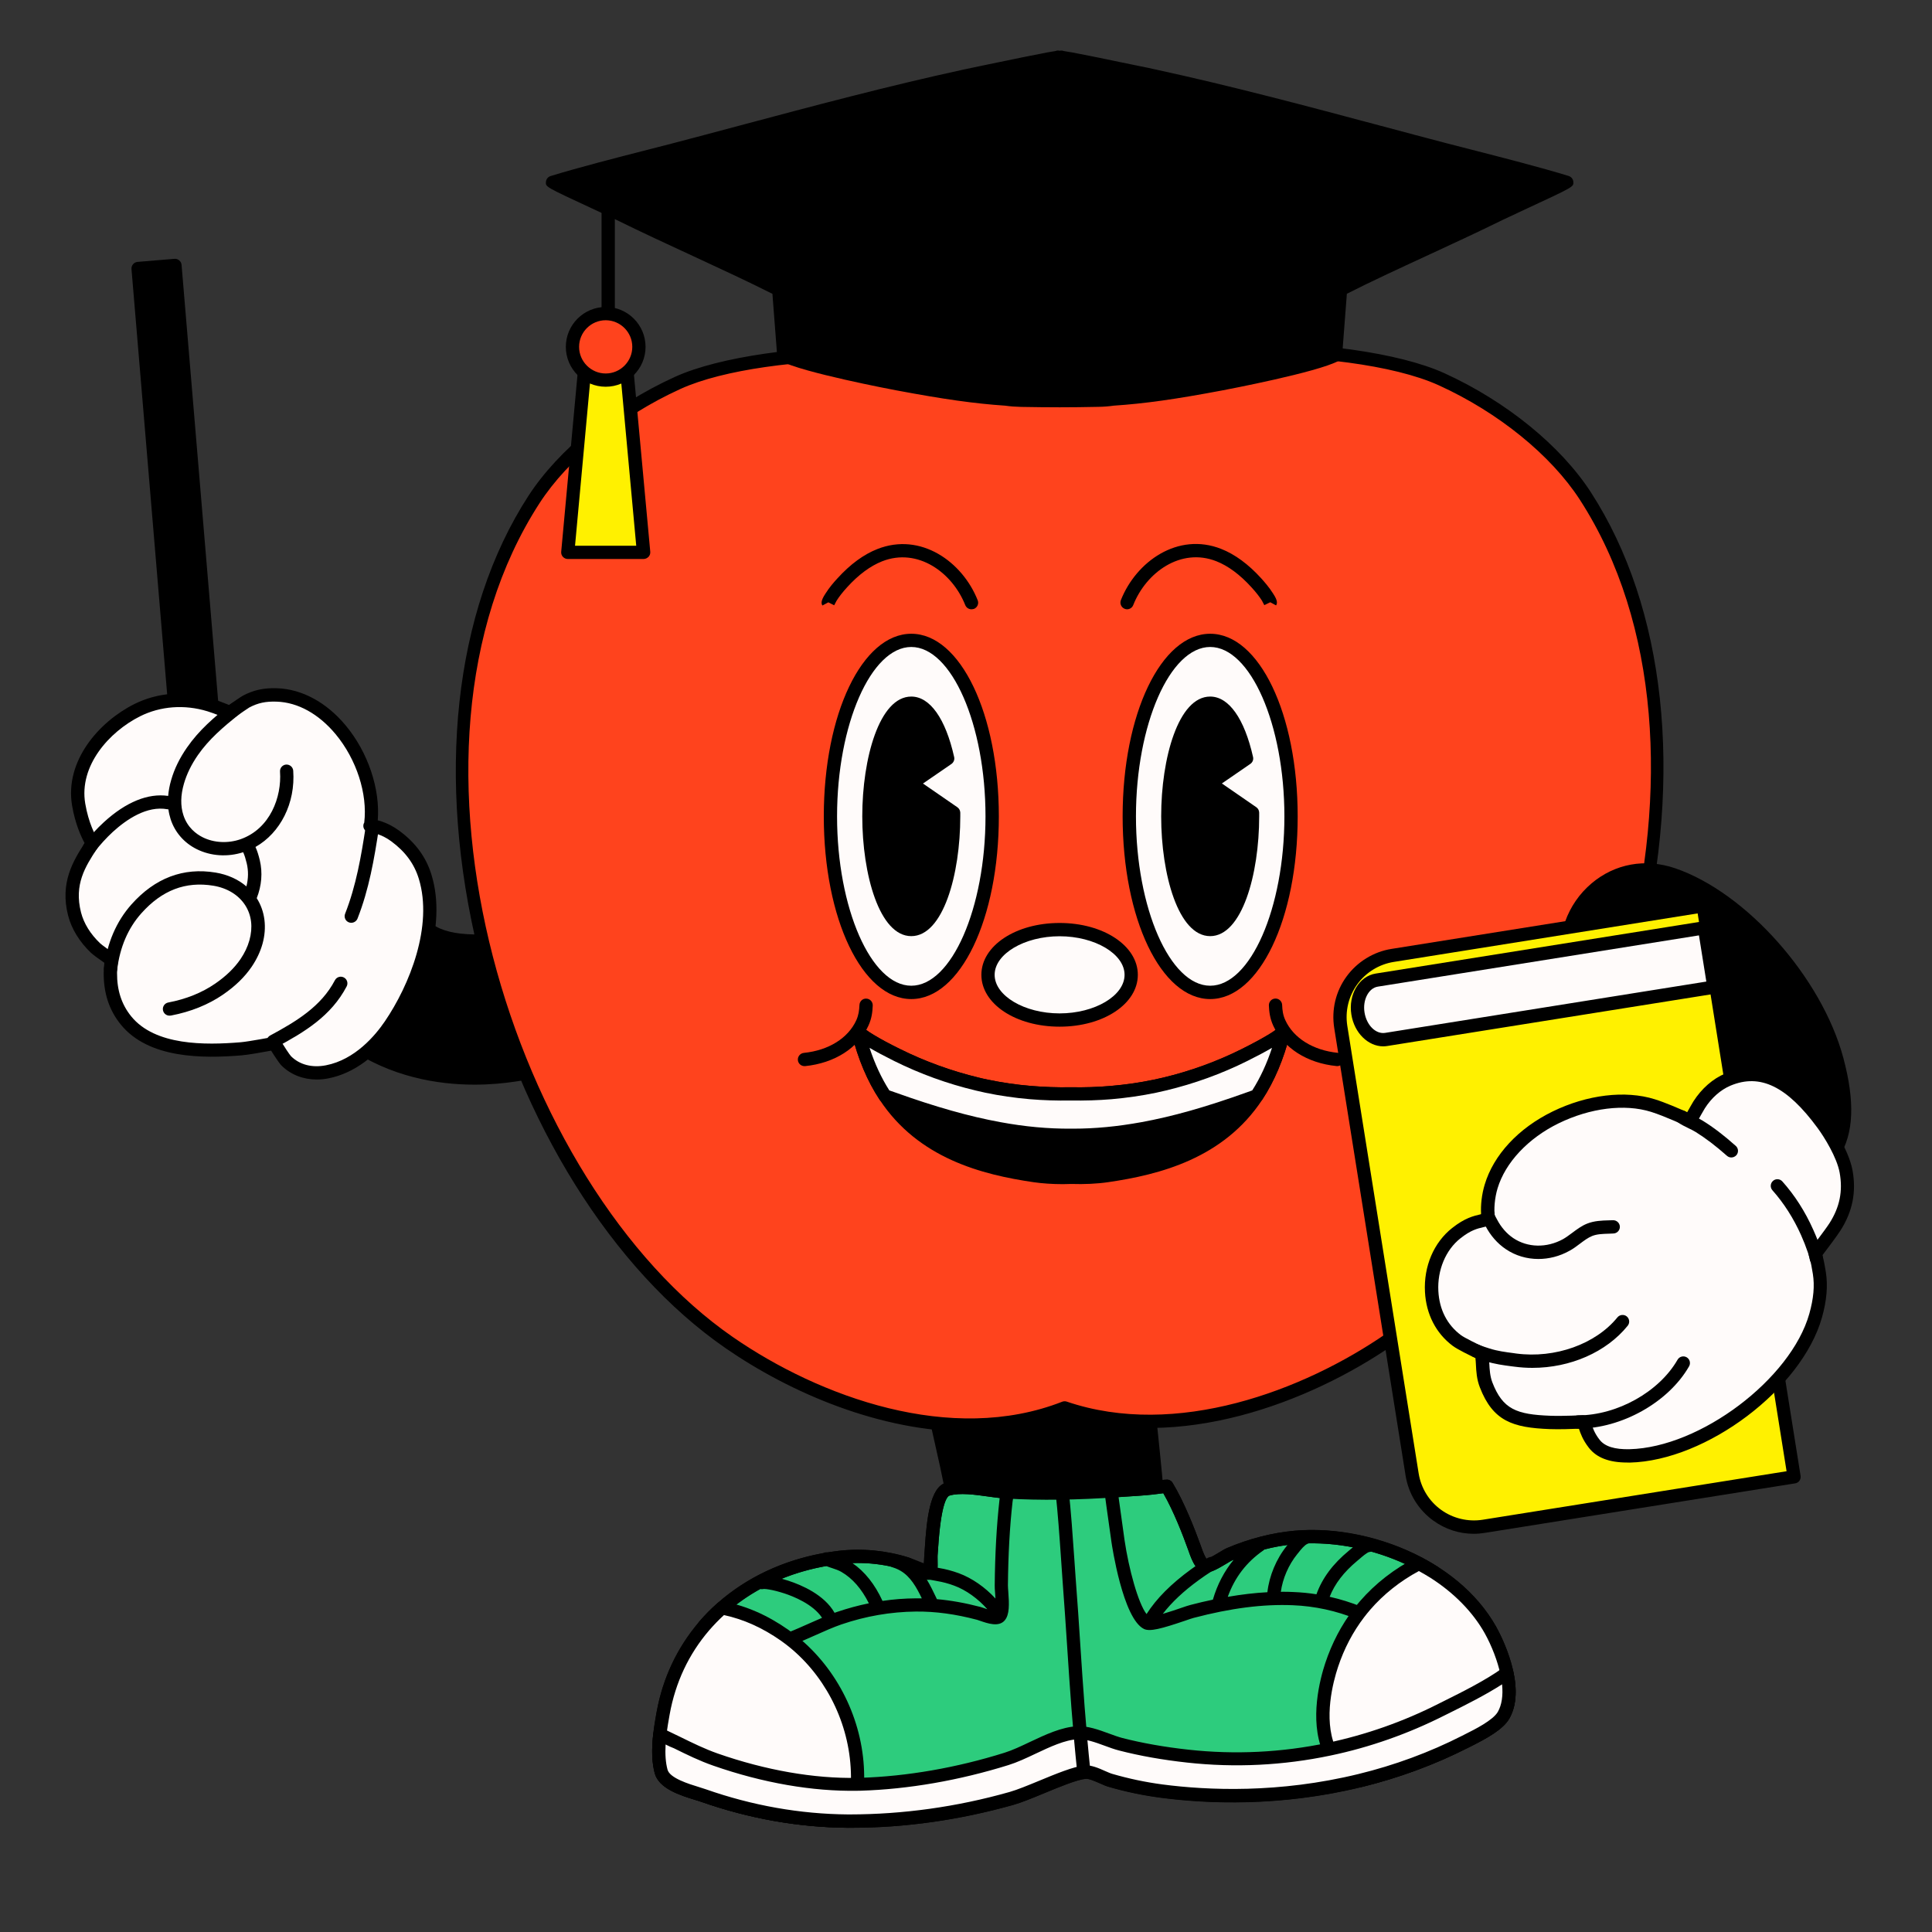 <svg xmlns="http://www.w3.org/2000/svg" xmlns:xlink="http://www.w3.org/1999/xlink" width="500" zoomAndPan="magnify" viewBox="0 0 375 375" height="500" preserveAspectRatio="xMidYMid meet" version="1.0"><rect x="0" y="0" width="375" height="375" fill="#333333" stroke="none"/><defs><clipPath id="23b3f255de"><path d="M 164.633 150.281 L 210.367 150.281 L 210.367 224.781 L 164.633 224.781 Z M 164.633 150.281 " clip-rule="nonzero"/></clipPath><clipPath id="b17d9fd13e"><path d="M 181.883 150.281 L 193.117 150.281 C 197.691 150.281 202.082 152.098 205.316 155.332 C 208.551 158.566 210.367 162.957 210.367 167.531 L 210.367 207.469 C 210.367 212.043 208.551 216.434 205.316 219.668 C 202.082 222.902 197.691 224.719 193.117 224.719 L 181.883 224.719 C 177.309 224.719 172.918 222.902 169.684 219.668 C 166.449 216.434 164.633 212.043 164.633 207.469 L 164.633 167.531 C 164.633 162.957 166.449 158.566 169.684 155.332 C 172.918 152.098 177.309 150.281 181.883 150.281 Z M 181.883 150.281 " clip-rule="nonzero"/></clipPath><clipPath id="2e6c1db239"><path d="M 105 9.773 L 306 9.773 L 306 80 L 105 80 Z M 105 9.773 " clip-rule="nonzero"/></clipPath><clipPath id="c0b534b32c"><path d="M 126 287 L 295 287 L 295 354.773 L 126 354.773 Z M 126 287 " clip-rule="nonzero"/></clipPath><clipPath id="c3ef59e4e2"><path d="M 126 310 L 168 310 L 168 354.773 L 126 354.773 Z M 126 310 " clip-rule="nonzero"/></clipPath><clipPath id="55f7ad6c78"><path d="M 126 323 L 295 323 L 295 354.773 L 126 354.773 Z M 126 323 " clip-rule="nonzero"/></clipPath></defs><g clip-path="url(#23b3f255de)"><g clip-path="url(#b17d9fd13e)"><path fill="#65a1b7" d="M 164.633 150.281 L 210.367 150.281 L 210.367 224.781 L 164.633 224.781 Z M 164.633 150.281 " fill-opacity="1" fill-rule="nonzero"/></g></g><path fill="#000000" d="M 79.98 177.191 C 79.52 176.984 80.562 178.152 80.918 178.555 C 81.559 179.27 82.312 179.832 83.066 180.379 C 85.617 182.211 89.078 182.613 92.043 182.66 C 98.98 182.758 103.922 178.48 108.367 179.16 C 114.016 180.023 116.945 195.047 114.113 201.207 C 111.562 206.785 104.629 207.93 99.793 208.66 C 89.457 210.215 77.684 208.781 68.199 202.23 C 64.895 199.945 61.02 196.746 59.16 192.605 C 57.398 188.68 58.906 184.523 61.227 181.785 C 65.16 177.145 72.984 174.07 78.719 176.645 " fill-opacity="1" fill-rule="evenodd"/><path fill="#000000" d="M 92.117 210.531 C 84.973 210.531 75.84 209.059 67.48 203.285 C 62.684 199.969 59.586 196.652 58.008 193.125 C 55.953 188.531 57.824 183.828 60.266 180.949 C 64.406 176.062 72.852 172.586 79.266 175.469 C 79.484 175.562 79.664 175.723 79.797 175.906 C 80.043 175.879 80.297 175.918 80.504 176.016 C 80.902 176.195 81.172 176.562 81.242 176.961 C 81.367 177.121 81.57 177.352 81.875 177.691 C 82.434 178.312 83.113 178.82 83.832 179.332 C 85.691 180.668 88.301 181.312 92.078 181.375 C 92.152 181.375 92.215 181.375 92.285 181.375 C 95.543 181.375 98.434 180.316 100.984 179.379 C 103.621 178.422 106.109 177.508 108.586 177.887 C 110.52 178.176 112.27 179.695 113.652 182.262 C 116.652 187.816 117.441 197.102 115.316 201.742 C 112.426 208.062 104.652 209.242 100.012 209.934 C 97.898 210.25 95.188 210.531 92.117 210.531 Z M 74.148 177 C 69.727 177 64.918 179.441 62.234 182.613 C 60.301 184.887 58.797 188.57 60.363 192.07 C 61.746 195.145 64.555 198.121 68.949 201.16 C 80.164 208.914 92.977 208.379 99.621 207.383 C 104.02 206.715 110.652 205.719 112.961 200.66 C 114.734 196.773 113.957 188.266 111.371 183.477 C 110.398 181.676 109.27 180.598 108.188 180.426 C 106.352 180.145 104.273 180.91 101.859 181.801 C 99.039 182.832 95.797 184 92.031 183.938 C 89.309 183.902 85.336 183.598 82.312 181.41 C 81.488 180.816 80.684 180.207 79.957 179.406 C 79.445 178.848 79.02 178.359 78.766 177.922 C 78.57 177.922 78.379 177.898 78.195 177.812 C 76.957 177.254 75.57 177 74.148 177 Z M 74.148 177 " fill-opacity="1" fill-rule="nonzero"/><path fill="#000000" d="M 180.742 271.469 C 180.621 271.457 180.926 272.332 180.949 272.414 C 181.105 272.988 181.266 273.57 181.398 274.152 C 181.812 275.902 182.188 277.652 182.59 279.402 C 183.367 282.758 184.094 286.113 184.762 289.492 C 185.055 290.984 185.152 293.09 185.93 294.449 C 187.012 296.32 191.176 296.504 192.949 296.734 C 199.086 297.574 205.352 298.594 211.547 298.195 C 214.984 297.961 218.449 297.453 221.656 296.141 C 222.578 295.762 223.949 295.375 224.449 294.414 C 225.02 293.309 224.691 291.645 224.605 290.488 C 224.426 287.91 224.168 285.348 223.914 282.77 C 223.598 279.672 223.309 276.547 222.906 273.461 C 222.664 271.602 222.434 269.512 221.086 268.078 C 218.41 265.223 213.09 266.098 209.629 266.219 C 202.973 266.438 196.363 267.164 189.805 268.355 C 187.023 268.867 183.551 269.195 180.961 270.496 " fill-opacity="1" fill-rule="evenodd"/><path fill="#000000" d="M 208.668 299.555 C 203.992 299.555 199.316 298.91 194.762 298.266 L 192.781 297.988 C 192.551 297.949 192.258 297.926 191.953 297.891 C 189.609 297.633 186.074 297.246 184.824 295.059 C 184.133 293.855 183.902 292.312 183.707 290.938 C 183.645 290.5 183.586 290.086 183.512 289.711 C 182.867 286.477 182.164 283.184 181.352 279.672 C 181.168 278.895 180.996 278.117 180.828 277.336 C 180.609 276.367 180.391 275.395 180.16 274.434 C 180.027 273.875 179.879 273.316 179.723 272.758 C 179.469 271.992 179.25 271.297 179.711 270.691 C 179.613 270.145 179.879 269.582 180.402 269.316 C 182.637 268.199 185.395 267.75 187.836 267.359 C 188.434 267.262 189.027 267.164 189.586 267.066 C 196.23 265.852 202.961 265.125 209.594 264.906 C 210.113 264.895 210.676 264.855 211.258 264.82 C 214.852 264.602 219.348 264.32 222.02 267.176 C 223.609 268.867 223.914 271.227 224.156 273.121 L 224.184 273.277 C 224.547 276.023 224.824 278.832 225.094 281.543 L 225.203 282.625 C 225.434 284.871 225.711 287.68 225.895 290.379 C 225.906 290.586 225.93 290.816 225.957 291.047 C 226.078 292.25 226.234 293.758 225.59 294.996 C 224.945 296.238 223.574 296.758 222.566 297.148 L 222.152 297.316 C 219.273 298.508 215.934 299.191 211.645 299.469 C 210.648 299.531 209.664 299.555 208.668 299.555 Z M 182.031 271.555 C 182.066 271.688 182.117 271.832 182.152 271.93 C 182.152 271.941 182.188 272.051 182.199 272.062 C 182.371 272.66 182.527 273.254 182.664 273.852 C 182.895 274.836 183.113 275.805 183.332 276.789 C 183.5 277.57 183.672 278.336 183.852 279.102 C 184.68 282.648 185.395 285.969 186.039 289.223 C 186.125 289.637 186.184 290.098 186.258 290.586 C 186.43 291.715 186.609 293.004 187.059 293.793 C 187.656 294.84 190.863 295.191 192.234 295.348 C 192.574 295.387 192.879 295.422 193.133 295.457 L 195.125 295.738 C 200.508 296.492 206.082 297.258 211.477 296.906 C 215.473 296.637 218.559 296.02 221.18 294.949 L 221.656 294.766 C 222.238 294.547 223.125 294.207 223.32 293.832 C 223.609 293.285 223.488 292.203 223.402 291.34 C 223.379 291.07 223.355 290.816 223.332 290.586 C 223.16 288.129 222.918 285.762 222.641 282.918 L 222.531 281.836 C 222.262 279.137 221.984 276.352 221.629 273.645 L 221.605 273.484 C 221.387 271.797 221.168 270.059 220.148 268.977 C 218.301 267.008 214.488 267.238 211.414 267.434 C 210.797 267.469 210.211 267.504 209.68 267.531 C 203.18 267.75 196.57 268.453 190.047 269.645 C 189.477 269.754 188.871 269.852 188.25 269.949 C 186.184 270.277 183.863 270.652 182.043 271.445 C 182.043 271.457 182.043 271.504 182.031 271.555 Z M 182.031 271.555 " fill-opacity="1" fill-rule="nonzero"/><path fill="#ff431d" d="M 206.641 273.277 C 185.664 281.496 160.094 273.438 141.531 260.59 C 96.246 229.27 73.152 144.074 103.633 96.98 C 109.887 87.316 120.918 79.152 131.547 74.312 C 149.258 66.27 196.109 66.379 204.734 75.664 C 204.953 75.906 205.172 76.137 205.379 76.379 C 205.766 75.895 206.18 75.418 206.605 74.957 C 215.23 65.66 262.082 65.551 279.793 73.609 C 290.422 78.445 301.465 86.613 307.707 96.273 C 338.184 143.371 315.105 228.566 269.809 259.887 C 251.828 272.332 227.242 280.293 206.641 273.277 Z M 206.641 273.277 " fill-opacity="1" fill-rule="evenodd"/><path fill="#000000" d="M 188.238 277.887 C 170.953 277.887 153.422 270.387 140.789 261.648 C 118.852 246.48 100.961 217.836 92.918 185.008 C 84.574 150.965 88.082 118.625 102.551 96.273 C 108.406 87.234 119.047 78.578 131.012 73.148 C 148.516 65.188 195.234 64.738 205.34 74.445 C 205.449 74.324 205.559 74.203 205.668 74.082 C 215.012 64.02 262.617 64.383 280.34 72.43 C 292.305 77.875 302.957 86.527 308.801 95.57 C 323.266 117.922 326.777 150.262 318.434 184.301 C 310.391 217.129 292.484 245.773 270.559 260.941 C 254.062 272.355 228.676 281.895 206.676 274.641 C 200.727 276.898 194.492 277.887 188.238 277.887 Z M 169.301 69.84 C 155.234 69.84 140.449 71.688 132.082 75.492 C 120.539 80.742 110.312 89.031 104.711 97.684 C 73.422 146.043 99.332 229.855 142.262 259.531 C 159.035 271.129 184.629 280.512 206.168 272.074 C 206.445 271.965 206.762 271.953 207.055 272.051 C 228.25 279.27 253.008 269.949 269.09 258.828 C 312.02 229.148 337.93 145.328 306.637 96.98 C 301.039 88.34 290.809 80.039 279.27 74.789 C 261.609 66.754 215.363 67.434 207.562 75.844 C 207.152 76.281 206.762 76.73 206.398 77.207 C 206.156 77.512 205.805 77.68 205.414 77.691 C 205.039 77.68 204.672 77.535 204.418 77.242 C 204.223 77.012 204.016 76.781 203.812 76.562 C 199.691 72.125 184.934 69.84 169.301 69.84 Z M 169.301 69.84 " fill-opacity="1" fill-rule="nonzero"/><path fill="#000000" d="M 205.668 11.348 C 205.766 11.262 205.875 11.164 205.973 11.078 C 205.973 11.152 207.711 11.406 207.797 11.418 C 212.18 12.246 216.543 13.191 220.914 14.082 C 221.934 14.289 223.004 14.508 224.012 14.727 C 243.07 18.855 261.887 24.168 280.75 29.113 C 286.375 30.586 296.969 33.188 304.086 35.375 C 304.27 35.434 293.008 40.574 291.27 41.438 C 280.656 46.676 269.371 51.512 260.176 56.203 L 259.203 68.93 C 255.766 70.766 241.82 73.621 237.168 74.496 C 228.289 76.172 222.215 77.047 216.066 77.461 C 215.145 77.594 214.172 77.668 213.141 77.691 C 210.418 77.742 207.965 77.766 205.68 77.766 C 203.398 77.766 200.945 77.742 198.223 77.691 C 197.191 77.668 196.219 77.594 195.297 77.461 C 189.148 77.047 183.074 76.172 174.195 74.496 C 169.555 73.621 155.598 70.766 152.16 68.93 L 151.188 56.203 C 142.004 51.527 130.707 46.676 120.09 41.438 C 118.344 40.574 107.094 35.434 107.277 35.375 C 114.395 33.188 124.988 30.586 130.609 29.113 C 149.477 24.168 168.293 18.867 187.352 14.727 C 188.359 14.508 189.43 14.289 190.449 14.082 C 194.82 13.18 199.184 12.246 203.566 11.418 C 203.652 11.406 205.379 11.152 205.391 11.078 C 205.477 11.164 205.57 11.25 205.668 11.348 Z M 205.668 11.348 " fill-opacity="1" fill-rule="evenodd"/><g clip-path="url(#2e6c1db239)"><path fill="#000000" d="M 205.816 79.055 C 205.719 79.055 205.633 79.055 205.535 79.055 C 203.289 79.055 200.871 79.027 198.188 78.98 C 197.117 78.957 196.086 78.883 195.09 78.738 C 189.137 78.336 183.184 77.496 173.93 75.758 C 173.188 75.625 155.707 72.297 151.527 70.059 C 151.141 69.852 150.883 69.465 150.848 69.027 L 149.926 57.031 C 145.199 54.648 140 52.242 134.496 49.691 C 129.555 47.406 124.441 45.047 119.496 42.605 C 118.852 42.289 116.883 41.379 114.688 40.355 C 105.891 36.273 105.891 36.273 105.965 35.312 C 106 34.777 106.363 34.328 106.875 34.172 C 112.367 32.48 120.02 30.523 125.617 29.09 C 127.367 28.641 128.945 28.238 130.258 27.898 C 134.633 26.758 139.004 25.59 143.379 24.422 C 157.637 20.621 172.387 16.68 187.059 13.496 C 188.078 13.277 189.148 13.059 190.168 12.84 L 193.91 12.062 C 197.031 11.418 200.168 10.762 203.301 10.168 L 203.543 10.129 C 204.332 10.008 204.684 9.949 204.844 9.91 C 204.844 9.91 204.855 9.91 204.855 9.91 C 205.109 9.801 205.402 9.777 205.668 9.852 C 205.938 9.789 206.215 9.801 206.484 9.91 C 206.484 9.91 206.496 9.91 206.496 9.91 C 206.652 9.949 207.004 10.008 207.809 10.129 L 208.062 10.168 C 211.184 10.762 214.316 11.406 217.453 12.062 L 221.18 12.828 C 222.203 13.035 223.281 13.254 224.293 13.484 C 238.965 16.668 253.723 20.605 267.984 24.41 C 272.348 25.578 276.719 26.746 281.094 27.887 C 282.402 28.227 283.996 28.641 285.73 29.078 C 291.332 30.512 298.984 32.469 304.477 34.156 C 304.984 34.316 305.352 34.766 305.387 35.301 C 305.449 36.262 305.449 36.262 296.664 40.344 C 294.465 41.363 292.5 42.277 291.855 42.594 C 286.898 45.035 281.797 47.395 276.852 49.68 C 271.352 52.219 266.152 54.625 261.426 57.02 L 260.504 69.016 C 260.465 69.453 260.211 69.84 259.82 70.047 C 255.645 72.285 238.164 75.602 237.422 75.746 C 228.18 77.496 222.215 78.336 216.164 78.738 C 215.277 78.871 214.234 78.957 213.176 78.969 C 210.48 79.027 208.074 79.055 205.816 79.055 Z M 205.668 76.477 C 207.93 76.465 210.395 76.453 213.117 76.402 C 214.074 76.391 215.012 76.305 215.887 76.184 C 221.922 75.773 227.801 74.945 236.938 73.219 C 243.641 71.957 254.344 69.609 257.977 68.078 L 258.887 56.109 C 258.922 55.656 259.191 55.258 259.59 55.062 C 264.523 52.547 269.977 50.031 275.746 47.355 C 280.68 45.086 285.77 42.727 290.688 40.297 C 291.344 39.969 293.336 39.043 295.559 38.012 C 297.078 37.305 298.996 36.418 300.551 35.676 C 295.57 34.254 289.645 32.734 285.078 31.57 C 283.328 31.121 281.734 30.719 280.41 30.367 C 276.039 29.223 271.664 28.059 267.305 26.891 C 253.066 23.098 238.344 19.16 223.719 16 C 222.711 15.781 221.645 15.562 220.637 15.355 L 216.906 14.59 C 213.785 13.945 210.676 13.289 207.539 12.707 L 207.395 12.684 C 206.969 12.621 206.594 12.562 206.277 12.5 C 205.898 12.707 205.426 12.707 205.051 12.5 C 204.734 12.562 204.371 12.621 203.934 12.684 L 203.762 12.707 C 200.652 13.305 197.543 13.945 194.434 14.59 L 190.68 15.367 C 189.672 15.574 188.602 15.793 187.594 16.012 C 172.98 19.184 158.258 23.109 144.035 26.902 C 139.66 28.07 135.289 29.234 130.902 30.379 C 129.578 30.719 128 31.133 126.238 31.582 C 121.684 32.75 115.742 34.266 110.762 35.691 C 112.316 36.418 114.234 37.316 115.754 38.023 C 117.977 39.055 119.969 39.98 120.625 40.309 C 125.547 42.738 130.648 45.098 135.578 47.367 C 141.348 50.043 146.805 52.559 151.734 55.074 C 152.137 55.281 152.402 55.668 152.441 56.121 L 153.363 68.09 C 156.996 69.633 167.695 71.969 174.402 73.23 C 183.535 74.957 189.418 75.785 195.344 76.184 C 196.328 76.32 197.25 76.391 198.211 76.414 C 200.871 76.465 203.277 76.488 205.512 76.488 C 205.586 76.477 205.633 76.477 205.668 76.477 Z M 205.668 76.477 " fill-opacity="1" fill-rule="nonzero"/></g><path fill="#fff100" d="M 124.914 107.215 L 110.203 107.215 L 113.883 67.266 L 121.234 67.266 Z M 124.914 107.215 " fill-opacity="1" fill-rule="evenodd"/><path fill="#000000" d="M 124.914 108.5 L 110.203 108.5 C 109.84 108.5 109.5 108.344 109.254 108.074 C 109.012 107.809 108.891 107.457 108.93 107.09 L 112.609 67.145 C 112.668 66.473 113.227 65.977 113.895 65.977 L 121.246 65.977 C 121.914 65.977 122.473 66.488 122.531 67.145 L 126.215 107.09 C 126.25 107.457 126.129 107.809 125.887 108.074 C 125.617 108.344 125.277 108.5 124.914 108.5 Z M 111.613 105.926 L 123.492 105.926 L 120.055 68.551 L 115.051 68.551 Z M 111.613 105.926 " fill-opacity="1" fill-rule="nonzero"/><path fill="#ff431d" d="M 117.566 60.871 C 121.125 60.871 124.016 63.766 124.016 67.324 C 124.016 70.887 121.125 73.777 117.566 73.777 C 114.004 73.777 111.113 70.887 111.113 67.324 C 111.102 63.766 113.992 60.871 117.566 60.871 Z M 117.566 60.871 " fill-opacity="1" fill-rule="evenodd"/><path fill="#000000" d="M 117.566 75.066 C 113.301 75.066 109.828 71.59 109.828 67.324 C 109.828 63.059 113.301 59.582 117.566 59.582 C 121.828 59.582 125.301 63.059 125.301 67.324 C 125.301 71.59 121.828 75.066 117.566 75.066 Z M 117.566 62.16 C 114.723 62.16 112.402 64.48 112.402 67.324 C 112.402 70.168 114.723 72.492 117.566 72.492 C 120.406 72.492 122.727 70.168 122.727 67.324 C 122.727 64.48 120.406 62.16 117.566 62.16 Z M 117.566 62.16 " fill-opacity="1" fill-rule="nonzero"/><path fill="#000000" d="M 118.051 62.109 C 117.332 62.109 116.762 61.539 116.762 60.824 L 116.762 40.211 C 116.762 39.492 117.332 38.922 118.051 38.922 C 118.766 38.922 119.34 39.492 119.34 40.211 L 119.34 60.824 C 119.34 61.539 118.754 62.109 118.051 62.109 Z M 118.051 62.109 " fill-opacity="1" fill-rule="nonzero"/><path fill="#2dcc7d" d="M 226.516 288.484 C 226.527 288.555 226.355 288.484 226.281 288.496 C 225.371 288.555 224.473 288.715 223.562 288.812 C 221.352 289.043 219.129 289.152 216.918 289.309 C 209.801 289.82 202.5 290 195.367 289.578 C 192.09 289.383 187.156 288.094 183.949 289.043 C 181.18 289.867 180.938 299.238 180.73 301.68 C 180.684 302.242 180.973 304.926 180.438 305.277 C 179.832 305.68 176.672 303.746 176.043 303.555 C 171.863 302.242 167.32 301.789 162.973 302.289 C 145.902 304.27 131.836 315.281 128.703 332.551 C 128.07 336.039 127.391 340.305 128.316 343.828 C 129.043 346.613 134.352 347.754 136.551 348.52 C 145.734 351.742 155.211 353.441 164.938 353.48 C 175.496 353.516 186.172 351.949 196.316 349.066 C 200.031 348.012 207.32 344.328 210.578 343.965 C 211.984 343.805 214.234 345.168 215.559 345.555 C 218.801 346.504 222.094 347.195 225.445 347.633 C 237.641 349.238 260.988 349.941 284.383 338.059 C 286.426 337.023 290.578 335.066 291.832 332.93 C 294.527 328.309 291.574 320.473 289.305 316.387 C 282.309 303.883 265.18 297.137 251.355 298.398 C 246.934 298.801 242.707 299.957 238.625 301.68 C 237.812 302.023 234.75 304.211 233.875 303.918 C 232.82 303.555 232.078 301.051 231.762 300.164 C 230.449 296.527 228.543 291.836 226.516 288.484 Z M 226.516 288.484 " fill-opacity="1" fill-rule="evenodd"/><g clip-path="url(#c0b534b32c)"><path fill="#000000" d="M 165.316 354.77 C 165.195 354.77 165.074 354.77 164.938 354.77 C 155.246 354.73 145.551 353.043 136.125 349.738 C 135.785 349.613 135.359 349.492 134.898 349.348 C 132.094 348.484 127.867 347.184 127.074 344.156 C 126.105 340.465 126.746 336.113 127.441 332.32 C 130.488 315.438 144.387 303.152 162.824 301.012 C 167.344 300.492 172.047 300.941 176.43 302.324 C 176.711 302.41 177.062 302.594 177.719 302.934 C 178.117 303.141 178.871 303.527 179.48 303.785 C 179.492 303.32 179.469 302.789 179.457 302.508 C 179.441 302.082 179.43 301.742 179.441 301.57 C 179.469 301.293 179.492 300.914 179.516 300.465 C 179.879 294.816 180.523 288.715 183.574 287.801 C 186.074 287.062 189.32 287.512 192.188 287.91 C 193.363 288.082 194.48 288.227 195.43 288.289 C 201.879 288.664 209.07 288.578 216.809 288.02 C 217.477 287.973 218.133 287.938 218.801 287.887 C 220.32 287.789 221.887 287.691 223.418 287.523 C 223.746 287.484 224.086 287.438 224.414 287.402 C 224.996 287.328 225.59 287.242 226.188 287.207 C 226.223 287.207 226.27 287.207 226.32 287.207 C 226.816 287.133 227.328 287.363 227.594 287.812 C 229.902 291.617 231.945 296.918 232.965 299.738 L 233.098 300.102 C 233.645 301.695 233.996 302.363 234.227 302.617 C 234.848 302.41 236.172 301.621 236.766 301.258 C 237.422 300.855 237.812 300.625 238.113 300.504 C 242.465 298.656 246.887 297.523 251.234 297.125 C 264.488 295.922 282.73 302.047 290.422 315.766 C 291.066 316.922 296.629 327.242 292.949 333.586 C 291.707 335.699 288.598 337.387 285.512 338.945 L 284.98 339.211 C 261.098 351.34 237.336 350.504 225.289 348.91 C 221.887 348.461 218.496 347.754 215.203 346.797 C 214.684 346.648 214.098 346.395 213.48 346.113 C 212.57 345.715 211.293 345.168 210.723 345.238 C 208.984 345.434 205.645 346.809 202.691 348.035 C 200.422 348.973 198.285 349.859 196.68 350.309 C 186.234 353.262 175.691 354.77 165.316 354.77 Z M 166.52 303.371 C 165.375 303.371 164.246 303.43 163.117 303.566 C 145.562 305.605 132.871 316.801 129.98 332.77 C 129.348 336.281 128.738 340.293 129.578 343.488 C 130.016 345.129 133.695 346.262 135.676 346.867 C 136.176 347.027 136.625 347.16 137 347.293 C 146.148 350.504 155.562 352.145 164.965 352.18 C 175.254 352.191 185.648 350.746 195.988 347.816 C 197.445 347.402 199.523 346.551 201.723 345.641 C 204.977 344.293 208.355 342.906 210.457 342.676 C 211.73 342.531 213.227 343.172 214.523 343.758 C 215.059 343.988 215.57 344.219 215.934 344.316 C 219.105 345.238 222.359 345.922 225.641 346.359 C 237.387 347.902 260.562 348.727 283.824 336.914 L 284.371 336.637 C 286.266 335.688 289.789 333.926 290.738 332.285 C 292.84 328.676 290.895 321.844 288.199 317.02 C 281.043 304.246 263.941 298.559 251.488 299.688 C 247.406 300.066 243.254 301.133 239.148 302.871 C 238.988 302.934 238.504 303.227 238.113 303.469 C 235.965 304.758 234.578 305.523 233.473 305.145 C 232.055 304.66 231.312 302.801 230.68 300.941 L 230.559 300.613 C 229.637 298.047 227.852 293.379 225.809 289.832 C 225.469 289.867 225.117 289.918 224.766 289.965 C 224.414 290.016 224.047 290.062 223.695 290.098 C 222.117 290.27 220.512 290.367 218.969 290.465 C 218.316 290.5 217.66 290.547 217.004 290.598 C 209.156 291.156 201.844 291.254 195.285 290.863 C 194.238 290.805 193.074 290.645 191.832 290.477 C 189.223 290.109 186.27 289.699 184.301 290.293 C 183.828 290.438 182.648 291.727 182.078 300.648 C 182.055 301.109 182.02 301.5 181.992 301.805 C 181.98 301.926 181.992 302.156 182.008 302.434 C 182.078 304.402 182.055 305.754 181.133 306.359 C 180.125 307.043 178.789 306.41 176.516 305.23 C 176.113 305.023 175.785 304.852 175.617 304.793 C 172.703 303.844 169.59 303.371 166.52 303.371 Z M 166.52 303.371 " fill-opacity="1" fill-rule="nonzero"/></g><path fill="#000000" d="M 145.09 321.32 C 141.676 321.32 138.336 320.082 135.641 316.363 C 135.289 315.875 135.312 315.219 135.699 314.77 C 136.793 313.496 137.996 312.266 139.285 311.137 C 144.871 306.203 151.918 302.883 159.789 301.461 C 160.043 301.316 160.359 301.258 160.652 301.316 C 161.367 301.207 162.086 301.098 162.812 301.012 C 167.332 300.492 172.035 300.941 176.418 302.324 C 176.809 302.445 178.145 302.969 179.285 303.43 L 179.43 301.57 C 179.457 301.293 179.48 300.914 179.504 300.465 C 179.867 294.816 180.512 288.715 183.562 287.801 C 186.062 287.062 189.309 287.512 192.172 287.91 C 193.352 288.082 194.469 288.227 195.418 288.289 L 195.625 288.301 C 195.988 288.324 196.316 288.508 196.547 288.785 C 196.777 289.066 196.863 289.43 196.812 289.797 L 196.703 290.438 C 196.633 290.84 196.57 291.207 196.535 291.508 C 195.988 296.383 195.695 301.695 195.637 307.723 C 195.637 308.012 195.672 308.449 195.707 308.938 C 195.891 311.402 195.965 313.375 195.027 314.504 C 193.887 315.875 191.676 315.098 190.207 314.59 C 189.977 314.516 189.793 314.441 189.66 314.406 C 185.445 313.289 181.57 312.766 177.777 312.801 C 172.895 312.852 168.023 313.688 163.301 315.305 C 161.746 315.84 160.02 316.605 158.199 317.422 C 156.75 318.062 155.258 318.734 153.738 319.328 C 151.055 320.387 148.043 321.32 145.09 321.32 Z M 138.348 315.656 C 141.508 319.34 145.781 319.691 152.805 316.934 C 154.273 316.363 155.73 315.707 157.152 315.074 C 157.98 314.711 158.781 314.344 159.559 314.016 C 157.82 311.355 153.945 309.836 152.234 309.277 C 151.066 308.902 150.105 308.656 149.219 308.512 C 148.906 308.465 148.59 308.414 148.273 308.414 C 148.262 308.414 148.102 308.438 148.043 308.449 C 147.883 308.477 147.738 308.465 147.594 308.426 C 145.211 309.738 142.988 311.293 140.984 313.07 C 140.062 313.883 139.176 314.746 138.348 315.656 Z M 151.758 306.434 C 152.16 306.543 152.586 306.676 153.035 306.824 C 155.609 307.66 159.996 309.543 161.988 313.043 C 162.145 312.984 162.316 312.922 162.473 312.875 C 164.516 312.184 166.566 311.621 168.645 311.199 C 167.246 308.391 165.461 306.348 163.301 305.098 C 162.777 304.793 162.156 304.586 161.5 304.367 C 161.125 304.246 160.75 304.125 160.371 303.965 C 157.371 304.5 154.48 305.328 151.758 306.434 Z M 181.848 310.395 C 184.57 310.637 187.375 311.137 190.328 311.914 C 190.508 311.965 190.766 312.047 191.066 312.156 C 191.203 312.207 191.41 312.277 191.641 312.352 C 189.852 310.309 187.496 308.609 185.199 307.77 C 184.094 307.355 182.977 307.066 181.898 306.883 C 181.789 306.859 181.57 306.824 181.324 306.773 C 180.973 306.715 180.16 306.555 179.953 306.543 C 179.918 306.543 179.891 306.543 179.855 306.531 C 180.574 307.699 181.156 308.938 181.715 310.105 Z M 165.449 303.395 C 167.844 305.035 169.809 307.504 171.293 310.734 C 173.441 310.418 175.605 310.25 177.766 310.238 C 178.156 310.238 178.531 310.238 178.922 310.238 C 177.887 308.086 176.723 306.008 174.777 304.879 C 174.184 304.523 173.492 304.281 172.848 304.074 C 172.797 304.062 172.738 304.039 172.688 304.016 C 170.309 303.516 167.855 303.309 165.449 303.395 Z M 181.812 304.258 C 182.031 304.293 182.211 304.332 182.309 304.355 C 183.562 304.562 184.836 304.902 186.102 305.363 C 188.664 306.312 191.203 308.074 193.219 310.273 C 193.195 309.824 193.168 309.422 193.145 309.156 C 193.098 308.574 193.059 308.074 193.074 307.723 C 193.133 301.598 193.438 296.199 193.984 291.242 C 193.996 291.094 194.02 290.938 194.043 290.766 C 193.34 290.695 192.598 290.586 191.832 290.477 C 189.223 290.109 186.27 289.699 184.301 290.293 C 183.828 290.438 182.648 291.727 182.078 300.648 C 182.055 301.109 182.02 301.5 181.992 301.805 Z M 270.633 316.789 C 268.691 316.789 266.734 315.852 265.059 315.051 C 264.559 314.809 264.074 314.578 263.637 314.395 L 263.297 314.25 C 259.348 312.645 255.195 311.746 250.941 311.574 C 245.195 311.332 238.902 312.133 231.688 314.031 C 231.371 314.113 230.766 314.32 230.023 314.578 C 225.434 316.133 223.199 316.738 222.043 316.18 C 217.938 314.176 215.812 299.871 215.727 299.262 C 214.984 294.133 214.379 289.562 214.379 289.562 C 214.332 289.211 214.426 288.859 214.66 288.578 C 214.875 288.301 215.203 288.129 215.57 288.105 C 216.215 288.059 216.953 288.008 217.73 287.961 C 219.676 287.84 221.875 287.691 223.418 287.523 C 223.746 287.484 224.086 287.438 224.414 287.402 C 224.996 287.328 225.59 287.242 226.188 287.207 C 226.223 287.207 226.27 287.207 226.32 287.207 C 226.816 287.133 227.328 287.363 227.594 287.812 C 229.902 291.617 231.945 296.918 232.965 299.738 L 233.098 300.102 C 233.598 301.559 233.938 302.227 234.168 302.531 C 234.457 302.352 234.785 302.191 235.152 302.18 C 235.734 301.863 236.391 301.477 236.766 301.242 C 237.422 300.844 237.812 300.613 238.113 300.492 C 242.465 298.645 246.887 297.512 251.234 297.113 C 259.336 296.371 268.363 298.277 276.016 302.324 C 277.047 302.871 278.043 303.457 278.992 304.051 C 279.402 304.32 279.633 304.793 279.574 305.289 C 278.965 310.445 276.645 314.32 273.039 316.191 C 272.262 316.629 271.445 316.789 270.633 316.789 Z M 258.086 309.934 C 260.188 310.406 262.25 311.051 264.27 311.867 L 264.633 312.012 C 265.105 312.207 265.629 312.461 266.176 312.715 C 268.129 313.652 270.328 314.711 271.859 313.922 C 275.297 312.133 276.5 308.34 276.914 305.801 C 276.234 305.387 275.527 304.988 274.812 304.609 C 272.066 303.164 269.141 301.996 266.152 301.16 C 266.043 301.207 265.922 301.23 265.785 301.242 C 265.375 301.293 264.293 302.227 263.891 302.582 C 263.723 302.727 263.562 302.859 263.43 302.969 C 260.844 305.121 259.082 307.406 258.086 309.934 Z M 217.113 290.586 C 217.344 292.312 217.781 295.473 218.266 298.887 C 219.094 304.539 220.926 311.211 222.543 313.289 C 224.473 310.262 227.316 307.418 231.203 304.586 C 231.496 304.367 231.773 304.172 232.043 303.992 C 231.457 303.176 231.047 302.059 230.656 300.941 L 230.535 300.613 C 229.613 298.047 227.824 293.379 225.785 289.832 C 225.445 289.867 225.094 289.918 224.742 289.965 C 224.387 290.016 224.023 290.062 223.672 290.098 C 222.066 290.27 219.844 290.414 217.879 290.535 C 217.633 290.547 217.367 290.562 217.113 290.586 Z M 235.102 305.035 C 235.066 305.059 235.043 305.086 235.016 305.098 C 234.324 305.535 233.598 306.031 232.723 306.664 C 229.723 308.84 227.414 311.016 225.699 313.25 C 227 312.875 228.422 312.387 229.188 312.121 C 230.012 311.84 230.68 311.609 231.031 311.527 C 232.527 311.137 233.984 310.785 235.418 310.492 C 236.281 307.539 237.641 304.949 239.465 302.738 C 239.355 302.789 239.23 302.836 239.121 302.883 C 238.965 302.945 238.48 303.238 238.09 303.48 C 236.887 304.195 235.918 304.758 235.102 305.035 Z M 245.426 300.746 C 245.367 300.82 245.293 300.879 245.207 300.941 C 241.941 303.211 239.668 306.168 238.309 309.945 C 240.98 309.484 243.543 309.18 246 309.047 C 246.352 305.875 247.734 302.555 249.789 300.027 L 249.91 299.883 C 248.414 300.066 246.922 300.355 245.426 300.746 Z M 248.961 308.961 C 249.668 308.961 250.359 308.973 251.051 309.012 C 252.559 309.07 254.051 309.215 255.523 309.449 C 256.641 306.324 258.703 303.555 261.801 301 C 261.91 300.902 262.047 300.781 262.203 300.66 C 262.324 300.551 262.457 300.441 262.59 300.332 C 259.699 299.773 256.785 299.508 253.969 299.566 C 253.906 299.602 253.832 299.641 253.773 299.664 C 253.215 299.883 252.484 300.781 252.012 301.391 L 251.793 301.656 C 250.117 303.723 248.961 306.398 248.609 308.973 C 248.719 308.961 248.84 308.961 248.961 308.961 Z M 248.961 308.961 " fill-opacity="1" fill-rule="nonzero"/><path fill="#fffbfa" d="M 140.133 312.098 C 144.582 312.961 148.566 314.797 152.27 317.395 C 152.609 317.641 152.938 317.883 153.266 318.125 C 160.918 323.984 165.766 333.305 166.359 342.918 C 166.434 344.023 166.457 345.18 166.398 346.332 C 166.273 348.824 165.777 351.34 164.562 353.457 C 154.965 353.383 145.613 351.68 136.551 348.496 C 134.352 347.719 129.043 346.59 128.316 343.805 C 127.73 341.582 127.781 339.055 128.059 336.621 C 128.219 335.199 128.461 333.816 128.691 332.527 C 129.895 325.902 132.699 320.203 136.66 315.586 C 137.754 314.359 138.906 313.191 140.133 312.098 Z M 140.133 312.098 " fill-opacity="1" fill-rule="evenodd"/><g clip-path="url(#c3ef59e4e2)"><path fill="#000000" d="M 164.574 354.77 C 164.562 354.77 164.562 354.77 164.574 354.77 C 155.004 354.695 145.43 353.004 136.137 349.738 C 135.797 349.613 135.371 349.492 134.91 349.348 C 132.105 348.484 127.879 347.184 127.09 344.156 C 126.543 342.078 126.457 339.574 126.809 336.5 C 126.98 335.031 127.223 333.621 127.453 332.32 C 128.656 325.66 131.438 319.754 135.711 314.77 C 136.805 313.496 138.008 312.266 139.297 311.137 C 139.602 310.871 140 310.762 140.391 310.832 C 144.848 311.695 148.977 313.508 153.023 316.352 C 153.375 316.594 153.715 316.848 154.066 317.117 C 161.965 323.156 167.055 332.781 167.672 342.859 C 167.746 344.109 167.758 345.301 167.707 346.418 C 167.562 349.469 166.883 352.059 165.703 354.125 C 165.461 354.512 165.035 354.77 164.574 354.77 Z M 140.523 313.484 C 139.504 314.418 138.543 315.414 137.656 316.438 C 133.684 321.066 131.098 326.559 129.98 332.77 C 129.75 334.035 129.516 335.383 129.359 336.781 C 129.043 339.539 129.117 341.727 129.578 343.488 C 130.016 345.129 133.695 346.262 135.676 346.867 C 136.176 347.027 136.625 347.16 137 347.293 C 145.781 350.367 154.797 352.008 163.82 352.168 C 164.586 350.574 165.023 348.594 165.145 346.273 C 165.195 345.25 165.184 344.156 165.109 343.004 C 164.527 333.656 159.824 324.738 152.512 319.145 C 152.195 318.902 151.879 318.672 151.555 318.441 C 147.98 315.949 144.375 314.32 140.523 313.484 Z M 140.523 313.484 " fill-opacity="1" fill-rule="nonzero"/></g><path fill="#fffbfa" d="M 275.418 303.48 C 276.402 304.004 277.375 304.562 278.309 305.156 C 282.879 308.074 286.766 311.855 289.305 316.398 C 290.48 318.5 291.832 321.59 292.484 324.723 C 293.117 327.691 293.129 330.691 291.832 332.93 C 290.578 335.066 286.426 337.023 284.383 338.059 C 277.473 341.57 270.574 343.977 263.965 345.594 C 263.855 345.543 263.746 345.496 263.637 345.445 C 260.781 344.121 258.984 342.02 257.953 339.516 C 255.91 334.605 256.82 328.176 258.473 323.18 C 259.688 319.523 261.449 316.094 263.793 313.047 C 264.172 312.559 264.559 312.074 264.973 311.598 C 267.852 308.27 271.473 305.496 275.418 303.48 Z M 275.418 303.48 " fill-opacity="1" fill-rule="evenodd"/><path fill="#000000" d="M 263.965 346.891 C 263.793 346.891 263.625 346.855 263.453 346.797 L 263.09 346.637 C 260.137 345.266 258 343.039 256.75 340.039 C 254.125 333.73 256.215 325.879 257.234 322.805 C 258.523 318.926 260.379 315.391 262.75 312.293 C 263.137 311.781 263.551 311.281 263.977 310.785 C 266.902 307.395 270.656 304.477 274.812 302.352 C 275.188 302.156 275.637 302.168 276.004 302.363 C 277.035 302.91 278.031 303.492 278.977 304.086 C 283.934 307.246 287.895 311.293 290.41 315.781 C 291.125 317.066 292.887 320.484 293.738 324.469 C 294.539 328.238 294.258 331.301 292.938 333.598 C 291.695 335.711 288.586 337.402 285.5 338.957 L 284.969 339.223 C 278.469 342.531 271.496 345.094 264.27 346.867 C 264.172 346.867 264.062 346.891 263.965 346.891 Z M 275.406 304.938 C 271.773 306.883 268.52 309.473 265.945 312.461 C 265.555 312.91 265.18 313.375 264.816 313.848 C 262.617 316.715 260.891 319.984 259.699 323.594 C 258.766 326.402 256.859 333.523 259.141 339.027 C 260.125 341.387 261.789 343.148 264.098 344.242 C 270.984 342.531 277.617 340.062 283.812 336.914 L 284.359 336.637 C 286.254 335.688 289.777 333.926 290.727 332.285 C 291.707 330.582 291.891 328.066 291.234 324.992 C 290.699 322.465 289.559 319.484 288.188 317.02 C 285.879 312.898 282.223 309.168 277.629 306.238 C 276.902 305.789 276.16 305.352 275.406 304.938 Z M 275.406 304.938 " fill-opacity="1" fill-rule="nonzero"/><path fill="#fffbfa" d="M 164.574 353.48 C 154.977 353.406 145.625 351.707 136.562 348.52 C 134.363 347.742 129.055 346.613 128.328 343.828 C 127.742 341.605 127.793 339.078 128.07 336.648 C 132.094 338.531 135.191 340.27 138.871 341.559 C 147.617 344.621 157.117 346.539 166.41 346.359 C 166.629 346.359 166.848 346.344 167.066 346.344 C 176.539 346.055 186.305 344.254 195.355 341.434 C 199.621 340.109 204.699 336.574 209.145 336.355 C 211.828 336.223 214.961 337.922 217.523 338.578 C 221.789 339.672 226.199 340.402 230.57 340.887 C 239.793 341.898 249.012 341.422 257.953 339.551 C 265.496 337.973 272.844 335.383 279.828 331.848 C 282.355 330.57 288.672 327.57 292.484 324.762 C 293.117 327.727 293.129 330.727 291.832 332.965 C 290.578 335.105 286.426 337.059 284.383 338.094 C 277.473 341.605 270.574 344.012 263.965 345.629 C 248.184 349.48 234.047 348.801 225.445 347.672 C 222.094 347.234 218.801 346.539 215.559 345.594 C 214.234 345.203 211.984 343.844 210.578 344 C 207.32 344.363 200.031 348.047 196.316 349.105 C 186.172 351.984 175.496 353.551 164.938 353.516 C 164.816 353.48 164.695 353.48 164.574 353.48 Z M 164.574 353.48 " fill-opacity="1" fill-rule="evenodd"/><g clip-path="url(#55f7ad6c78)"><path fill="#000000" d="M 165.316 354.77 C 165.195 354.77 165.074 354.77 164.938 354.77 L 164.562 354.77 C 155.004 354.695 145.43 353.004 136.125 349.738 C 135.785 349.613 135.359 349.492 134.898 349.348 C 132.094 348.484 127.867 347.184 127.074 344.156 C 126.531 342.078 126.445 339.574 126.797 336.5 C 126.844 336.09 127.09 335.723 127.453 335.527 C 127.816 335.324 128.254 335.309 128.629 335.492 C 129.809 336.051 130.914 336.586 131.984 337.109 C 134.559 338.371 136.781 339.465 139.309 340.355 C 148.625 343.609 157.992 345.25 166.398 345.082 L 167.027 345.07 C 175.992 344.801 185.664 343.125 194.969 340.207 C 196.484 339.734 198.137 338.957 199.875 338.129 C 202.91 336.695 206.047 335.215 209.07 335.066 C 211.137 334.969 213.227 335.734 215.254 336.477 C 216.176 336.816 217.051 337.133 217.828 337.34 C 221.703 338.336 226.027 339.102 230.691 339.613 C 239.719 340.598 248.793 340.16 257.672 338.289 C 265.117 336.719 272.383 334.168 279.234 330.691 L 280.496 330.059 C 283.496 328.566 288.516 326.074 291.707 323.715 C 292.062 323.461 292.523 323.387 292.938 323.547 C 293.348 323.703 293.641 324.055 293.738 324.48 C 294.539 328.25 294.258 331.312 292.938 333.609 C 291.695 335.723 288.586 337.414 285.5 338.969 L 284.969 339.234 C 278.469 342.543 271.496 345.105 264.27 346.879 C 248.441 350.746 234.336 350.137 225.273 348.945 C 221.875 348.496 218.484 347.793 215.191 346.832 C 214.672 346.688 214.086 346.43 213.469 346.152 C 212.559 345.75 211.281 345.203 210.711 345.277 C 208.973 345.469 205.633 346.844 202.68 348.07 C 200.41 349.008 198.273 349.895 196.668 350.344 C 186.234 353.262 175.691 354.77 165.316 354.77 Z M 129.191 338.605 C 129.082 340.535 129.203 342.141 129.566 343.488 C 130.004 345.129 133.684 346.262 135.664 346.867 C 136.164 347.027 136.613 347.16 136.988 347.293 C 146.027 350.465 155.305 352.105 164.586 352.18 L 164.953 352.18 C 175.168 352.168 185.648 350.746 195.977 347.816 C 197.434 347.402 199.512 346.551 201.711 345.641 C 204.965 344.293 208.34 342.906 210.441 342.676 C 211.719 342.531 213.211 343.172 214.512 343.758 C 215.047 343.988 215.559 344.219 215.922 344.316 C 219.094 345.238 222.348 345.922 225.629 346.359 C 234.457 347.512 248.234 348.109 263.66 344.34 C 270.707 342.625 277.484 340.121 283.812 336.902 L 284.359 336.621 C 286.254 335.676 289.777 333.914 290.727 332.273 C 291.488 330.945 291.77 329.125 291.551 326.926 C 288.32 329.016 284.262 331.031 281.676 332.32 L 280.426 332.941 C 273.367 336.512 265.895 339.152 258.23 340.754 C 249.082 342.676 239.73 343.137 230.438 342.117 C 225.652 341.594 221.207 340.805 217.211 339.77 C 216.297 339.539 215.375 339.199 214.391 338.836 C 212.605 338.18 210.746 337.512 209.215 337.582 C 206.691 337.703 203.785 339.078 200.98 340.402 C 199.156 341.266 197.422 342.078 195.734 342.602 C 186.195 345.578 176.297 347.293 167.102 347.574 L 166.445 347.586 C 157.711 347.742 148.043 346.066 138.445 342.711 C 135.762 341.777 133.367 340.598 130.828 339.344 C 130.297 339.152 129.75 338.883 129.191 338.605 Z M 129.191 338.605 " fill-opacity="1" fill-rule="nonzero"/></g><path fill="#000000" d="M 210.383 345.277 C 209.727 345.277 209.168 344.789 209.105 344.121 C 208.16 335.141 207.66 327.641 207.141 319.691 C 206.859 315.512 206.582 311.184 206.215 306.422 C 206.145 305.547 206.059 304.32 205.973 302.922 C 205.68 298.656 205.27 292.797 204.891 289.941 C 204.793 289.234 205.293 288.594 205.996 288.496 C 206.703 288.398 207.344 288.895 207.441 289.602 C 207.832 292.531 208.23 298.438 208.535 302.738 C 208.633 304.125 208.719 305.34 208.777 306.215 C 209.145 310.98 209.434 315.316 209.703 319.512 C 210.223 327.422 210.723 334.91 211.656 343.844 C 211.73 344.547 211.219 345.18 210.516 345.25 C 210.48 345.277 210.43 345.277 210.383 345.277 Z M 210.383 345.277 " fill-opacity="1" fill-rule="nonzero"/><path fill="#000000" d="M 304.684 191.207 C 304.453 191.328 305.215 191.168 305.277 191.156 C 305.945 191.07 306.625 191.023 307.293 190.988 C 309.25 190.867 311.277 191.059 313.223 191.328 C 318.688 192.082 323.363 194.754 327.484 198.34 C 330.922 201.328 334.055 204.844 336.023 209 C 338.355 213.922 339.156 219.172 343.094 223.254 C 346.711 227.012 352.629 229.039 355.969 223.766 C 359.273 218.562 358.094 211.234 356.586 205.656 C 352.738 191.352 339.012 174.617 324.762 169.742 C 313.051 165.746 302.363 175.832 304.344 187.707 " fill-opacity="1" fill-rule="evenodd"/><path fill="#000000" d="M 350.586 228.238 C 347.77 228.238 344.672 226.742 342.168 224.141 C 339.301 221.164 337.988 217.617 336.727 214.176 C 336.168 212.645 335.574 211.051 334.855 209.547 C 333.18 206.008 330.496 202.668 326.633 199.301 C 322.188 195.434 317.742 193.234 313.039 192.59 C 311.449 192.371 309.371 192.141 307.367 192.262 C 306.723 192.301 306.066 192.348 305.422 192.434 C 304.902 192.531 303.809 192.738 303.418 191.668 C 303.199 191.07 303.492 190.367 304.051 190.062 C 304.305 189.93 304.574 189.883 304.84 189.918 C 304.875 189.906 304.902 189.906 304.926 189.906 C 304.961 189.906 305.082 189.883 305.105 189.883 C 305.801 189.797 306.492 189.746 307.184 189.699 C 309.406 189.566 311.656 189.809 313.367 190.051 C 318.578 190.77 323.461 193.164 328.297 197.367 C 332.426 200.965 335.328 204.586 337.152 208.453 C 337.918 210.066 338.523 211.707 339.109 213.301 C 340.336 216.633 341.488 219.777 343.98 222.367 C 346.141 224.617 348.863 225.879 351.062 225.648 C 352.59 225.492 353.867 224.629 354.84 223.086 C 357.23 219.316 357.379 213.727 355.301 205.996 C 351.305 191.156 337.395 175.441 324.301 170.969 C 319.406 169.293 314.387 170.203 310.562 173.449 C 306.539 176.863 304.672 182.113 305.57 187.5 C 305.691 188.203 305.215 188.859 304.512 188.98 C 303.809 189.09 303.152 188.629 303.031 187.926 C 301.984 181.641 304.184 175.492 308.898 171.48 C 313.441 167.629 319.355 166.559 325.137 168.527 C 338.949 173.242 353.598 189.746 357.789 205.328 C 360.062 213.789 359.82 220.047 357.012 224.457 C 355.605 226.684 353.637 227.969 351.316 228.215 C 351.109 228.227 350.844 228.238 350.586 228.238 Z M 350.586 228.238 " fill-opacity="1" fill-rule="nonzero"/><path fill="#fff100" d="M 330.582 175.82 C 330.582 175.82 290.848 182.164 270.316 185.434 C 267.148 185.945 264.293 187.695 262.41 190.293 C 260.527 192.895 259.75 196.152 260.246 199.324 C 263.648 220.629 270.695 264.867 274.094 286.172 C 274.605 289.359 276.355 292.203 278.953 294.086 C 281.555 295.969 284.809 296.746 287.98 296.25 C 308.508 292.969 348.242 286.637 348.242 286.637 Z M 330.582 175.82 " fill-opacity="1" fill-rule="evenodd"/><path fill="#000000" d="M 286.047 297.707 C 283.242 297.707 280.52 296.832 278.199 295.145 C 275.297 293.039 273.391 289.93 272.82 286.391 L 258.973 199.543 C 258.414 196.008 259.25 192.445 261.352 189.555 C 263.43 186.695 266.613 184.727 270.098 184.18 L 330.363 174.566 C 330.691 174.508 331.043 174.594 331.32 174.797 C 331.602 175.004 331.781 175.297 331.832 175.637 L 349.492 286.453 C 349.543 286.793 349.469 287.133 349.262 287.414 C 349.07 287.691 348.766 287.875 348.426 287.922 L 288.16 297.535 C 287.469 297.645 286.754 297.707 286.047 297.707 Z M 329.512 177.289 L 270.512 186.711 C 267.695 187.16 265.117 188.738 263.441 191.059 C 261.742 193.406 261.062 196.273 261.512 199.129 L 275.359 285.98 C 275.82 288.836 277.363 291.352 279.707 293.051 C 282.016 294.73 284.953 295.422 287.773 294.984 L 346.773 285.566 Z M 329.512 177.289 " fill-opacity="1" fill-rule="nonzero"/><path fill="#fffbfa" d="M 330.836 180.086 L 332.668 191.605 L 269.055 201.754 C 266.527 202.156 264.074 199.906 263.574 196.723 C 263.066 193.539 264.707 190.633 267.219 190.234 Z M 330.836 180.086 " fill-opacity="1" fill-rule="evenodd"/><path fill="#000000" d="M 268.484 203.094 C 265.555 203.094 262.871 200.492 262.301 196.93 C 261.68 193.055 263.793 189.48 267.012 188.969 L 330.629 178.82 C 331.332 178.699 331.988 179.188 332.098 179.891 L 333.934 191.414 C 333.98 191.754 333.91 192.094 333.703 192.371 C 333.508 192.652 333.203 192.836 332.863 192.883 L 269.25 203.031 C 268.992 203.066 268.738 203.094 268.484 203.094 Z M 329.766 181.555 L 267.426 191.508 C 265.641 191.789 264.461 194.086 264.852 196.516 C 265.25 198.996 267.039 200.77 268.859 200.48 L 331.199 190.523 Z M 329.766 181.555 " fill-opacity="1" fill-rule="nonzero"/><path fill="#fffbfa" d="M 358.312 227.375 C 357.656 223.801 354.754 219.477 353.793 218.176 C 349.504 212.34 343.395 206.168 335.367 209.547 C 333.07 210.504 331.125 212.352 329.789 214.445 C 329.461 214.941 328.043 217.52 328.043 217.52 C 328.043 217.52 323.512 215.414 320.801 214.578 C 314.777 212.707 307.574 214.129 301.926 216.887 C 296.434 219.57 291.211 224.277 289.414 230.293 C 288.828 232.234 288.574 234.691 288.867 236.504 C 288.879 236.562 288.816 236.637 288.758 236.648 C 286.961 237.172 285.453 237.133 282.648 239.348 C 279.246 242.031 277.629 246.457 277.848 250.684 C 278.055 254.488 279.672 257.891 282.73 260.188 C 283.777 260.969 287.41 262.645 287.41 262.645 C 287.957 263.676 287.469 266.34 288.43 268.805 C 290.75 274.785 294.188 275.844 300.832 276.098 C 303.395 276.195 307.234 275.988 307.234 275.988 C 307.695 276.172 307.598 277.898 309.434 280.254 C 311.012 282.273 313.805 282.648 316.309 282.59 C 330.727 282.234 348.656 268.551 352.383 255.375 C 353.148 252.668 353.562 249.883 353.102 247.074 C 352.93 246.008 352.711 244.668 352.301 243.355 C 352.301 243.355 355.215 239.59 356.148 238.117 C 358.312 234.754 359.027 231.266 358.312 227.375 Z M 358.312 227.375 " fill-opacity="1" fill-rule="evenodd"/><path fill="#000000" d="M 315.832 283.875 C 312.336 283.875 309.918 282.941 308.422 281.043 C 307.195 279.477 306.746 278.141 306.469 277.312 C 305.18 277.363 302.68 277.461 300.797 277.387 C 293.629 277.117 289.777 275.844 287.238 269.281 C 286.617 267.699 286.535 266.121 286.473 264.855 C 286.449 264.441 286.426 263.934 286.375 263.594 C 285.281 263.082 282.891 261.914 281.98 261.234 C 278.723 258.805 276.816 255.086 276.586 250.77 C 276.316 245.812 278.297 241.168 281.871 238.348 C 284.336 236.406 285.977 236.027 287.41 235.688 C 287.434 235.676 287.457 235.676 287.48 235.664 C 287.371 233.902 287.613 231.797 288.176 229.938 C 289.898 224.168 294.711 218.988 301.355 215.742 C 308.047 212.477 315.469 211.574 321.18 213.363 C 323.145 213.969 325.953 215.184 327.484 215.879 C 327.934 215.086 328.492 214.09 328.699 213.762 C 330.289 211.285 332.465 209.375 334.855 208.379 C 343.98 204.551 350.625 211.723 354.828 217.434 C 355.227 217.98 358.797 222.938 359.574 227.168 C 360.34 231.359 359.574 235.176 357.242 238.824 C 356.492 240.004 354.57 242.531 353.734 243.637 C 354.062 244.84 354.242 246.008 354.391 246.883 C 354.812 249.531 354.57 252.434 353.637 255.742 C 349.723 269.57 331.25 283.523 316.344 283.887 C 316.188 283.875 316.004 283.875 315.832 283.875 Z M 307.258 274.699 C 307.414 274.699 307.574 274.727 307.719 274.785 C 308.473 275.078 308.691 275.758 308.91 276.414 C 309.141 277.117 309.48 278.176 310.477 279.453 C 311.496 280.766 313.43 281.359 316.309 281.289 C 329.996 280.949 347.598 267.688 351.184 255.012 C 352.02 252.035 352.238 249.578 351.875 247.27 C 351.715 246.309 351.512 244.984 351.109 243.734 C 350.977 243.332 351.062 242.895 351.316 242.555 C 351.34 242.52 354.207 238.812 355.105 237.414 C 357.098 234.289 357.719 231.18 357.074 227.605 C 356.527 224.629 354.121 220.75 352.785 218.93 C 346.844 210.848 341.633 208.316 335.887 210.723 C 333.98 211.527 332.207 213.082 330.906 215.125 C 330.691 215.465 329.766 217.117 329.195 218.137 C 328.867 218.734 328.152 218.965 327.531 218.684 C 327.484 218.66 323.051 216.605 320.449 215.805 C 315.348 214.211 308.641 215.051 302.52 218.039 C 296.605 220.934 292.184 225.648 290.676 230.656 C 290.117 232.504 289.922 234.766 290.164 236.285 C 290.273 237 289.824 237.691 289.121 237.887 C 288.758 237.996 288.379 238.082 288.016 238.168 C 286.668 238.484 285.5 238.762 283.484 240.344 C 280.605 242.602 278.965 246.539 279.184 250.602 C 279.379 254.199 280.887 257.141 283.559 259.145 C 284.238 259.656 286.645 260.832 288.004 261.465 C 288.258 261.586 288.477 261.781 288.598 262.035 C 288.965 262.742 289.012 263.641 289.074 264.688 C 289.133 265.828 289.207 267.129 289.668 268.332 C 291.684 273.547 294.367 274.555 300.918 274.797 C 303.383 274.895 307.172 274.688 307.207 274.688 C 307.207 274.699 307.234 274.699 307.258 274.699 Z M 288.406 235.41 C 288.391 235.41 288.379 235.422 288.367 235.422 C 288.379 235.422 288.391 235.422 288.406 235.41 Z M 288.406 235.41 " fill-opacity="1" fill-rule="nonzero"/><path fill="#000000" d="M 306.297 277.301 C 305.594 277.301 305.012 276.73 305.012 276.012 C 305.012 275.297 305.582 274.727 306.297 274.727 C 313.902 274.699 322.027 270.168 325.613 263.922 C 325.965 263.301 326.754 263.094 327.375 263.445 C 327.992 263.801 328.199 264.59 327.848 265.207 C 323.84 272.184 314.777 277.277 306.297 277.301 C 306.309 277.301 306.309 277.301 306.297 277.301 Z M 297.441 265.5 C 296.289 265.5 295.133 265.426 293.969 265.27 L 293.457 265.207 C 291.758 264.988 290.141 264.77 288.344 264.211 C 288.176 264.164 286.633 263.676 285.902 263.348 C 285.246 263.07 284.953 262.305 285.234 261.648 C 285.527 260.992 286.277 260.699 286.934 260.98 C 287.445 261.211 288.684 261.609 289.121 261.746 C 290.699 262.242 292.133 262.426 293.797 262.645 L 294.309 262.719 C 301.84 263.715 309.723 260.895 313.938 255.703 C 314.387 255.156 315.203 255.074 315.75 255.512 C 316.297 255.961 316.379 256.773 315.941 257.32 C 311.777 262.473 304.766 265.5 297.441 265.5 Z M 352.543 245.605 C 352.18 245.605 351.414 245.461 351.23 244.281 C 351.219 244.184 351.207 244.074 351.184 244.012 C 351.098 243.672 350.988 243.332 350.867 242.992 C 350.527 241.984 350.113 240.926 349.59 239.746 C 348.121 236.465 346.25 233.535 344.027 231.031 C 343.555 230.5 343.602 229.684 344.137 229.211 C 344.66 228.734 345.484 228.785 345.957 229.32 C 348.363 232.016 350.379 235.164 351.949 238.691 C 352.508 239.93 352.957 241.07 353.32 242.164 C 353.453 242.566 353.586 242.98 353.684 243.383 C 353.707 243.492 353.746 243.695 353.77 243.879 C 353.805 244 353.832 244.121 353.832 244.258 C 353.844 244.938 353.32 245.543 352.652 245.594 C 352.617 245.605 352.578 245.605 352.543 245.605 Z M 352.543 244.316 L 352.555 244.316 Z M 298.598 244.367 C 296.359 244.367 294.164 243.734 292.293 242.469 C 290.652 241.375 289.266 239.785 288.285 237.875 L 288.176 237.668 C 287.871 237.121 287.457 236.355 287.531 235.555 C 287.602 234.848 288.234 234.316 288.938 234.398 C 289.621 234.473 290.129 235.055 290.094 235.738 C 290.129 235.895 290.324 236.246 290.422 236.418 L 290.566 236.684 C 291.355 238.203 292.449 239.457 293.727 240.316 C 296.508 242.18 300.199 242.262 303.371 240.523 C 303.953 240.195 304.523 239.77 305.133 239.32 C 306.031 238.652 306.941 237.949 308.07 237.5 C 309.445 236.953 310.926 236.902 312.238 236.867 C 312.516 236.855 312.785 236.855 313.062 236.844 C 313.758 236.816 314.375 237.352 314.414 238.07 C 314.449 238.773 313.902 239.383 313.184 239.418 C 312.895 239.43 312.602 239.441 312.312 239.457 C 311.109 239.492 309.977 239.527 309.031 239.906 C 308.23 240.234 307.477 240.793 306.688 241.387 C 306.043 241.875 305.375 242.383 304.621 242.785 C 302.703 243.855 300.625 244.367 298.598 244.367 Z M 290.094 235.832 Z M 336.047 224.664 C 335.742 224.664 335.438 224.555 335.195 224.336 C 332.984 222.379 331.043 220.91 329.109 219.707 C 328.699 219.449 328.234 219.23 327.738 218.988 C 327.047 218.648 326.328 218.309 325.672 217.836 C 325.09 217.422 324.969 216.605 325.383 216.035 C 325.793 215.465 326.598 215.332 327.18 215.742 C 327.652 216.086 328.234 216.363 328.867 216.668 C 329.402 216.922 329.961 217.191 330.484 217.52 C 332.547 218.793 334.59 220.352 336.91 222.418 C 337.445 222.891 337.492 223.703 337.02 224.238 C 336.75 224.52 336.398 224.664 336.047 224.664 Z M 336.047 224.664 " fill-opacity="1" fill-rule="nonzero"/><path fill="#fffbfa" d="M 176.879 124.289 C 185.543 124.289 192.574 139.602 192.574 158.453 C 192.574 177.312 185.543 192.617 176.879 192.617 C 168.219 192.617 161.188 177.301 161.188 158.453 C 161.188 139.602 168.219 124.289 176.879 124.289 Z M 176.879 124.289 " fill-opacity="1" fill-rule="evenodd"/><path fill="#000000" d="M 176.879 193.918 C 167.355 193.918 159.898 178.348 159.898 158.465 C 159.898 138.582 167.355 123.012 176.879 123.012 C 186.402 123.012 193.875 138.582 193.875 158.465 C 193.875 178.348 186.402 193.918 176.879 193.918 Z M 176.879 125.578 C 169.07 125.578 162.473 140.637 162.473 158.453 C 162.473 176.27 169.07 191.328 176.879 191.328 C 184.691 191.328 191.285 176.27 191.285 158.453 C 191.285 140.637 184.691 125.578 176.879 125.578 Z M 176.879 125.578 " fill-opacity="1" fill-rule="nonzero"/><path fill="#fffbfa" d="M 234.895 124.289 C 243.559 124.289 250.59 139.602 250.59 158.453 C 250.59 177.312 243.559 192.617 234.895 192.617 C 226.234 192.617 219.203 177.301 219.203 158.453 C 219.188 139.602 226.234 124.289 234.895 124.289 Z M 234.895 124.289 " fill-opacity="1" fill-rule="evenodd"/><path fill="#000000" d="M 234.895 193.918 C 225.371 193.918 217.902 178.348 217.902 158.465 C 217.902 138.582 225.359 123.012 234.895 123.012 C 244.418 123.012 251.879 138.582 251.879 158.465 C 251.879 178.348 244.418 193.918 234.895 193.918 Z M 234.895 125.578 C 227.086 125.578 220.488 140.637 220.488 158.453 C 220.488 176.27 227.086 191.328 234.895 191.328 C 242.707 191.328 249.301 176.27 249.301 158.453 C 249.301 140.637 242.707 125.578 234.895 125.578 Z M 234.895 125.578 " fill-opacity="1" fill-rule="nonzero"/><path fill="#000000" d="M 185.105 157.746 C 185.105 157.977 185.105 158.223 185.105 158.453 C 185.105 170.57 181.422 180.414 176.879 180.414 C 172.336 180.414 168.656 170.57 168.656 158.453 C 168.656 146.336 172.336 136.492 176.879 136.492 C 179.879 136.492 182.504 140.793 183.949 147.211 L 176.879 152.082 Z M 185.105 157.746 " fill-opacity="1" fill-rule="evenodd"/><path fill="#000000" d="M 176.879 181.703 C 170.695 181.703 167.367 169.719 167.367 158.453 C 167.367 147.188 170.695 135.203 176.879 135.203 C 180.5 135.203 183.535 139.48 185.199 146.93 C 185.324 147.441 185.105 147.977 184.68 148.281 L 179.152 152.082 L 185.832 156.691 C 186.172 156.934 186.379 157.32 186.391 157.734 L 186.391 158.453 C 186.391 169.73 183.062 181.703 176.879 181.703 Z M 176.879 137.793 C 173.613 137.793 169.945 146.625 169.945 158.465 C 169.945 170.289 173.602 179.137 176.879 179.137 C 180.16 179.137 183.816 170.301 183.816 158.465 L 183.816 158.441 L 176.152 153.152 C 175.801 152.91 175.594 152.52 175.594 152.098 C 175.594 151.672 175.801 151.27 176.152 151.039 L 182.492 146.664 C 180.973 140.539 178.617 137.793 176.879 137.793 Z M 176.879 137.793 " fill-opacity="1" fill-rule="nonzero"/><path fill="#000000" d="M 243.105 157.746 C 243.105 157.977 243.105 158.223 243.105 158.453 C 243.105 170.57 239.426 180.414 234.883 180.414 C 230.34 180.414 226.66 170.57 226.66 158.453 C 226.66 146.336 230.34 136.492 234.883 136.492 C 237.883 136.492 240.508 140.793 241.953 147.211 L 234.883 152.082 Z M 243.105 157.746 " fill-opacity="1" fill-rule="evenodd"/><path fill="#000000" d="M 234.895 181.703 C 228.711 181.703 225.383 169.719 225.383 158.453 C 225.383 147.188 228.711 135.203 234.895 135.203 C 238.516 135.203 241.539 139.48 243.215 146.93 C 243.34 147.441 243.121 147.977 242.695 148.266 L 237.168 152.07 L 243.848 156.68 C 244.188 156.91 244.395 157.297 244.406 157.723 L 244.406 158.453 C 244.406 169.73 241.066 181.703 234.895 181.703 Z M 234.895 137.793 C 231.617 137.793 227.961 146.625 227.961 158.465 C 227.961 170.289 231.617 179.137 234.895 179.137 C 238.164 179.137 241.832 170.301 241.832 158.465 L 241.832 158.441 L 234.168 153.152 C 233.816 152.91 233.609 152.52 233.609 152.098 C 233.609 151.672 233.816 151.27 234.168 151.039 L 240.508 146.664 C 238.988 140.539 236.621 137.793 234.895 137.793 Z M 234.895 137.793 " fill-opacity="1" fill-rule="nonzero"/><path fill="#000000" d="M 218.766 118.262 C 218.605 118.262 218.449 118.234 218.289 118.164 C 217.633 117.895 217.305 117.156 217.562 116.484 C 220.523 109 228.629 103.227 237.035 106.543 C 239.684 107.59 242.293 109.496 244.77 112.219 C 245.402 112.926 246.352 113.996 247.117 115.223 C 248.113 116.719 247.867 117.18 247.688 117.508 L 246.559 116.898 L 245.465 116.219 L 246.559 116.898 L 245.402 117.457 C 245.355 117.359 245.004 116.68 244.93 116.559 C 244.43 115.781 243.801 114.969 242.875 113.957 C 240.664 111.527 238.383 109.84 236.098 108.938 C 229.188 106.215 222.469 111.113 219.965 117.434 C 219.773 117.945 219.285 118.262 218.766 118.262 Z M 188.555 118.262 C 188.043 118.262 187.559 117.957 187.352 117.445 C 184.848 111.125 178.133 106.23 171.219 108.949 C 168.938 109.852 166.652 111.539 164.441 113.969 C 163.52 114.98 162.887 115.793 162.375 116.609 C 162.328 116.703 161.965 117.375 161.914 117.484 L 160.773 116.91 L 160.762 116.922 L 159.629 117.531 C 159.449 117.203 159.207 116.742 160.227 115.211 C 160.98 114.008 161.914 112.938 162.559 112.246 C 165.035 109.523 167.637 107.613 170.297 106.57 C 178.715 103.25 186.805 109.023 189.77 116.512 C 190.035 117.168 189.707 117.922 189.039 118.188 C 188.871 118.223 188.711 118.262 188.555 118.262 Z M 188.555 118.262 " fill-opacity="1" fill-rule="nonzero"/><path fill="#fffbfa" d="M 205.668 180.438 C 213.336 180.438 219.566 184.375 219.566 189.211 C 219.566 194.062 213.336 197.988 205.668 197.988 C 198.004 197.988 191.773 194.051 191.773 189.211 C 191.785 184.363 198.004 180.438 205.668 180.438 Z M 205.668 180.438 " fill-opacity="1" fill-rule="evenodd"/><path fill="#000000" d="M 205.668 199.277 C 197.152 199.277 190.484 194.852 190.484 189.211 C 190.484 183.574 197.152 179.148 205.668 179.148 C 214.184 179.148 220.852 183.574 220.852 189.211 C 220.852 194.852 214.184 199.277 205.668 199.277 Z M 205.668 181.727 C 198.832 181.727 193.059 185.152 193.059 189.211 C 193.059 193.273 198.832 196.699 205.668 196.699 C 212.508 196.699 218.277 193.273 218.277 189.211 C 218.277 185.152 212.508 181.727 205.668 181.727 Z M 205.668 181.727 " fill-opacity="1" fill-rule="nonzero"/><path fill="#000000" d="M 207.844 228.531 C 205.258 228.613 202.73 228.48 200.797 228.188 C 189.09 226.477 178.461 222.855 171.789 212.73 C 169.578 209.375 167.816 205.316 166.578 200.383 C 166.59 200.359 167.258 200.879 167.32 200.918 C 167.844 201.293 168.375 201.645 168.938 201.973 C 170.625 202.984 172.387 203.906 174.16 204.781 C 179.078 207.223 184.312 209.121 189.66 210.41 C 190.289 210.555 190.91 210.699 191.555 210.832 C 194.289 211.406 197.117 211.816 200.008 212.062 C 202.57 212.281 205.184 212.363 207.844 212.316 C 210.504 212.363 213.129 212.281 215.68 212.062 C 218.582 211.816 221.398 211.406 224.133 210.832 C 224.766 210.699 225.395 210.555 226.027 210.41 C 231.371 209.133 236.609 207.238 241.527 204.781 C 243.301 203.906 245.051 202.984 246.75 201.973 C 247.309 201.645 247.844 201.293 248.367 200.918 C 248.43 200.867 249.098 200.344 249.109 200.383 C 247.867 205.316 246.109 209.375 243.898 212.73 C 237.227 222.855 226.598 226.477 214.891 228.188 C 212.957 228.469 210.441 228.613 207.844 228.531 Z M 207.844 228.531 " fill-opacity="1" fill-rule="evenodd"/><path fill="#000000" d="M 206.301 229.844 C 204.285 229.844 202.305 229.707 200.617 229.465 C 190.656 228.008 178.242 224.871 170.723 213.434 C 168.363 209.863 166.555 205.582 165.34 200.699 C 165.172 200.016 165.582 199.312 166.262 199.141 C 166.895 198.973 167.246 199.238 168.023 199.836 C 168.523 200.199 168.996 200.516 169.605 200.879 C 171.039 201.742 172.617 202.594 174.742 203.641 C 179.566 206.031 184.691 207.895 189.977 209.168 C 190.582 209.316 191.203 209.461 191.832 209.582 C 194.52 210.141 197.312 210.555 200.141 210.785 C 202.656 210.992 205.242 211.09 207.855 211.039 C 210.504 211.09 213.09 211.004 215.605 210.785 C 218.438 210.543 221.23 210.141 223.914 209.582 C 224.535 209.449 225.152 209.316 225.773 209.168 C 231.059 207.906 236.184 206.047 241.004 203.641 C 243.121 202.582 244.699 201.73 246.145 200.867 C 246.738 200.516 247.227 200.199 247.652 199.871 C 248.477 199.227 248.828 198.973 249.461 199.117 C 249.789 199.203 250.078 199.41 250.262 199.703 C 250.445 199.992 250.492 200.344 250.406 200.688 C 249.18 205.57 247.371 209.863 245.027 213.422 C 237.496 224.859 225.094 227.996 215.133 229.453 C 213.008 229.77 210.441 229.891 207.906 229.805 C 207.332 229.828 206.812 229.844 206.301 229.844 Z M 207.844 227.242 C 207.855 227.242 207.867 227.242 207.891 227.242 C 210.262 227.328 212.75 227.203 214.707 226.914 C 224.145 225.539 235.867 222.598 242.828 212.012 C 244.48 209.508 245.84 206.617 246.91 203.383 C 245.551 204.172 244.043 204.977 242.109 205.938 C 237.117 208.426 231.809 210.348 226.332 211.66 C 225.688 211.816 225.043 211.953 224.398 212.098 C 221.617 212.68 218.715 213.094 215.789 213.352 C 213.188 213.57 210.504 213.652 207.82 213.605 C 205.172 213.652 202.5 213.57 199.898 213.352 C 196.973 213.105 194.07 212.68 191.285 212.098 C 190.645 211.965 190 211.816 189.355 211.66 C 183.875 210.348 178.582 208.426 173.574 205.938 C 171.645 204.977 170.137 204.172 168.789 203.383 C 169.859 206.617 171.219 209.508 172.871 212.012 C 179.832 222.598 191.555 225.527 200.992 226.914 C 202.949 227.203 205.438 227.312 207.809 227.242 C 207.82 227.242 207.832 227.242 207.844 227.242 Z M 207.844 227.242 " fill-opacity="1" fill-rule="nonzero"/><path fill="#fffbfa" d="M 207.844 220.363 C 203.141 220.398 198.527 219.926 193.961 219.086 C 186.949 217.809 180.062 215.684 173.273 213.254 C 172.773 213.07 172.277 212.898 171.777 212.73 C 169.566 209.375 167.805 205.316 166.566 200.383 C 166.578 200.359 167.246 200.879 167.309 200.918 C 167.832 201.293 168.363 201.645 168.922 201.973 C 170.613 202.984 172.375 203.906 174.148 204.781 C 179.066 207.223 184.301 209.121 189.648 210.41 C 190.277 210.555 190.898 210.699 191.543 210.832 C 194.273 211.406 197.105 211.816 199.996 212.062 C 202.559 212.281 205.172 212.363 207.832 212.316 C 210.492 212.363 213.117 212.281 215.668 212.062 C 218.57 211.816 221.387 211.406 224.121 210.832 C 224.754 210.699 225.383 210.555 226.016 210.41 C 231.359 209.133 236.598 207.238 241.516 204.781 C 243.289 203.906 245.039 202.984 246.738 201.973 C 247.297 201.645 247.832 201.293 248.355 200.918 C 248.414 200.867 249.082 200.344 249.098 200.383 C 247.855 205.316 246.094 209.375 243.883 212.73 C 243.387 212.898 242.887 213.082 242.391 213.254 C 235.602 215.684 228.727 217.809 221.703 219.086 C 217.172 219.926 212.543 220.398 207.844 220.363 Z M 207.844 220.363 " fill-opacity="1" fill-rule="evenodd"/><path fill="#000000" d="M 208.316 221.652 C 208 221.652 207.688 221.652 207.371 221.652 C 202.973 221.652 198.504 221.227 193.727 220.352 C 187.547 219.219 180.914 217.348 172.848 214.457 L 171.363 213.934 C 171.098 213.836 170.867 213.664 170.711 213.422 C 168.352 209.848 166.543 205.559 165.328 200.688 C 165.156 200.004 165.57 199.301 166.25 199.129 C 166.883 198.961 167.234 199.227 168.012 199.824 C 168.512 200.188 168.984 200.504 169.59 200.867 C 171.023 201.73 172.605 202.582 174.73 203.625 C 179.551 206.02 184.68 207.879 189.961 209.156 C 190.57 209.301 191.191 209.449 191.82 209.57 C 194.504 210.129 197.301 210.543 200.129 210.773 C 202.645 210.98 205.23 211.078 207.844 211.027 C 210.492 211.078 213.078 210.992 215.594 210.773 C 218.426 210.531 221.219 210.129 223.902 209.57 C 224.523 209.438 225.141 209.301 225.762 209.156 C 231.047 207.895 236.172 206.031 240.992 203.625 C 243.105 202.57 244.688 201.719 246.133 200.855 C 246.727 200.504 247.215 200.188 247.637 199.859 C 248.465 199.215 248.816 198.961 249.449 199.105 C 249.777 199.191 250.066 199.398 250.25 199.688 C 250.434 199.98 250.48 200.332 250.395 200.672 C 249.168 205.559 247.359 209.848 245.016 213.41 C 244.855 213.641 244.625 213.824 244.359 213.922 C 243.871 214.09 243.375 214.262 242.875 214.445 C 234.812 217.336 228.168 219.207 221.996 220.34 C 217.184 221.227 212.715 221.652 208.316 221.652 Z M 207.844 219.074 C 207.965 219.062 208.16 219.074 208.316 219.074 C 212.559 219.074 216.867 218.66 221.496 217.82 C 227.535 216.727 234.047 214.883 241.977 212.035 C 242.344 211.902 242.695 211.781 243.059 211.648 C 244.602 209.23 245.891 206.457 246.898 203.383 C 245.535 204.172 244.031 204.977 242.098 205.938 C 237.105 208.426 231.797 210.348 226.32 211.66 C 225.676 211.816 225.031 211.953 224.387 212.098 C 221.605 212.68 218.703 213.094 215.777 213.352 C 213.176 213.57 210.492 213.652 207.809 213.605 C 205.16 213.652 202.488 213.57 199.887 213.352 C 196.961 213.105 194.055 212.68 191.273 212.098 C 190.629 211.965 189.988 211.816 189.344 211.66 C 183.863 210.348 178.57 208.426 173.562 205.938 C 171.633 204.977 170.125 204.172 168.777 203.383 C 169.797 206.473 171.074 209.23 172.617 211.648 L 173.699 212.023 C 181.629 214.867 188.141 216.703 194.18 217.809 C 198.988 218.695 203.422 219.098 207.844 219.074 Z M 207.844 219.074 " fill-opacity="1" fill-rule="nonzero"/><path fill="#000000" d="M 259.543 206.934 C 259.492 206.934 259.457 206.934 259.41 206.922 C 253.699 206.348 249.121 203.422 247.141 199.094 C 246.473 197.637 246.34 196.336 246.289 195.156 C 246.266 194.449 246.812 193.844 247.527 193.82 C 248.234 193.781 248.84 194.355 248.863 195.059 C 248.902 196.117 249.023 197.027 249.484 198.023 C 251.074 201.5 254.879 203.871 259.664 204.355 C 260.367 204.43 260.891 205.062 260.816 205.766 C 260.758 206.434 260.199 206.934 259.543 206.934 Z M 156.145 206.934 C 155.488 206.934 154.93 206.434 154.867 205.777 C 154.797 205.074 155.32 204.441 156.023 204.367 C 160.809 203.883 164.609 201.523 166.203 198.035 C 166.652 197.039 166.773 196.129 166.82 195.07 C 166.848 194.355 167.441 193.781 168.16 193.832 C 168.863 193.855 169.422 194.449 169.398 195.168 C 169.348 196.348 169.227 197.648 168.547 199.105 C 166.566 203.434 161.988 206.348 156.277 206.934 C 156.23 206.934 156.191 206.934 156.145 206.934 Z M 156.145 206.934 " fill-opacity="1" fill-rule="nonzero"/><path fill="#000000" d="M 33.965 51.527 L 26.812 52.121 L 38.668 193.574 L 45.824 192.969 Z M 33.965 51.527 " fill-opacity="1" fill-rule="evenodd"/><path fill="#000000" d="M 38.668 194.863 C 38.363 194.863 38.074 194.754 37.84 194.559 C 37.586 194.34 37.418 194.027 37.391 193.684 L 25.523 52.23 C 25.465 51.527 25.984 50.895 26.703 50.832 L 33.855 50.238 C 34.211 50.199 34.539 50.324 34.793 50.543 C 35.047 50.762 35.219 51.074 35.242 51.418 L 47.109 192.859 C 47.172 193.562 46.648 194.195 45.934 194.258 L 38.777 194.852 C 38.742 194.852 38.703 194.863 38.668 194.863 Z M 28.195 53.301 L 39.848 192.18 L 44.426 191.789 L 32.789 52.91 Z M 28.195 53.301 " fill-opacity="1" fill-rule="nonzero"/><path fill="#fffbfa" d="M 71.902 160.301 C 71.367 160.25 72.973 160.445 73.48 160.617 C 74.648 160.992 75.703 161.539 76.699 162.27 C 79.496 164.309 81.5 166.852 82.52 170.191 C 85.375 179.516 80.988 191.289 75.766 198.984 C 72.887 203.215 68.684 207.043 63.52 208.051 C 60.656 208.609 57.715 208.027 55.59 205.938 C 55.078 205.438 53.27 202.508 53.27 202.508 C 53.27 202.508 48.496 203.422 46.82 203.566 C 39.59 204.172 29.52 204.281 24.469 198.059 C 22.258 195.352 21.406 192.25 21.441 188.801 C 21.453 188.094 21.637 186.246 21.637 186.246 C 21.637 186.246 19.121 184.535 18.562 184 C 16.668 182.188 15.137 179.941 14.496 177.375 C 12.902 171.152 15.648 167.277 17.957 163.691 C 17.969 163.68 16.109 161.004 15.285 156.168 C 13.961 148.414 19.828 141.242 26.617 137.84 C 30.965 135.664 36.02 135.387 40.637 136.781 C 41.852 137.16 44.656 138.289 44.656 138.289 C 44.656 138.289 47.402 136.371 47.801 136.152 C 49.781 135.117 51.531 134.801 53.754 134.875 C 64.93 135.277 73.52 149.457 71.902 160.301 Z M 71.902 160.301 " fill-opacity="1" fill-rule="evenodd"/><path fill="#000000" d="M 61.492 209.535 C 58.855 209.535 56.453 208.598 54.664 206.848 C 54.227 206.422 53.281 204.977 52.625 203.93 C 51.156 204.211 48.203 204.734 46.902 204.844 C 39.434 205.461 28.852 205.523 23.445 198.863 C 21.188 196.078 20.094 192.773 20.129 188.789 C 20.129 188.324 20.203 187.5 20.254 186.879 C 19.426 186.309 18.102 185.359 17.652 184.934 C 15.418 182.797 13.887 180.293 13.219 177.703 C 11.59 171.336 14.215 167.082 16.426 163.652 C 15.711 162.328 14.59 159.863 13.996 156.387 C 12.516 147.734 19.195 140.113 26.023 136.684 C 30.578 134.398 35.898 134 40.988 135.555 C 41.887 135.824 43.551 136.465 44.461 136.832 C 45.422 136.164 46.832 135.191 47.184 135.008 C 49.262 133.926 51.215 133.5 53.777 133.586 C 58.625 133.758 63.363 136.32 67.105 140.816 C 71.441 146.031 73.809 153.117 73.324 159.23 C 73.543 159.277 73.738 159.328 73.883 159.375 C 75.184 159.801 76.348 160.41 77.465 161.223 C 80.637 163.543 82.703 166.352 83.758 169.816 C 86.832 179.844 81.949 192.191 76.836 199.703 C 73.262 204.953 68.621 208.355 63.777 209.301 C 63 209.461 62.234 209.535 61.492 209.535 Z M 53.258 201.207 C 53.695 201.207 54.117 201.438 54.352 201.816 C 55.164 203.141 56.219 204.734 56.488 205.012 C 58.164 206.676 60.582 207.297 63.266 206.773 C 68.914 205.68 72.852 200.965 74.695 198.254 C 79.496 191.207 84.098 179.734 81.293 170.57 C 80.406 167.664 78.656 165.293 75.949 163.301 C 75.062 162.645 74.125 162.172 73.094 161.832 C 72.949 161.781 72.523 161.695 71.828 161.602 C 70.445 161.383 70.504 160.336 70.531 160.129 C 70.555 159.961 70.613 159.801 70.699 159.668 C 71.367 154.078 69.207 147.391 65.137 142.496 C 61.867 138.57 57.812 136.32 53.707 136.188 C 51.582 136.113 50.086 136.43 48.398 137.316 C 48.141 137.465 46.672 138.473 45.398 139.371 C 45.031 139.625 44.57 139.676 44.172 139.516 C 44.145 139.504 41.414 138.398 40.258 138.059 C 35.801 136.699 31.16 137.051 27.188 139.031 C 21.188 142.047 15.297 148.633 16.547 155.984 C 17.191 159.754 18.48 162.133 19 162.984 C 19.27 163.422 19.293 164.043 19 164.457 L 18.758 164.832 C 16.582 168.188 14.336 171.652 15.723 177.094 C 16.27 179.223 17.543 181.301 19.438 183.098 C 19.766 183.414 21.332 184.535 22.34 185.215 C 22.73 185.48 22.949 185.945 22.898 186.406 C 22.852 186.902 22.719 188.301 22.719 188.836 C 22.695 192.203 23.594 194.961 25.465 197.27 C 30.105 202.984 39.809 202.875 46.711 202.301 C 48.301 202.168 52.977 201.27 53.027 201.27 C 53.098 201.219 53.172 201.207 53.258 201.207 Z M 53.258 201.207 " fill-opacity="1" fill-rule="nonzero"/><path fill="#000000" d="M 53.027 203.434 C 52.562 203.434 52.125 203.188 51.895 202.75 C 51.555 202.121 51.801 201.344 52.418 201 C 57.52 198.254 62.332 195.363 65.004 190.27 C 65.332 189.637 66.109 189.395 66.738 189.723 C 67.371 190.051 67.613 190.828 67.285 191.461 C 64.273 197.211 59.113 200.32 53.633 203.262 C 53.438 203.383 53.23 203.434 53.027 203.434 Z M 32.898 197.137 C 32.289 197.137 31.754 196.711 31.633 196.09 C 31.5 195.387 31.961 194.719 32.656 194.586 C 36.129 193.93 39.203 192.688 41.777 190.914 C 43.879 189.469 45.48 187.914 46.672 186.176 C 47.473 184.996 48.059 183.77 48.41 182.516 C 49.113 179.988 48.836 177.645 47.598 175.711 C 46.32 173.719 44.121 172.367 41.426 171.918 C 36.02 171.031 31.441 172.781 27.43 177.277 C 24.855 180.16 23.277 183.84 22.742 188.203 C 22.656 188.91 22.012 189.406 21.309 189.32 C 20.605 189.238 20.105 188.594 20.191 187.887 C 20.801 182.988 22.586 178.848 25.512 175.551 C 30.09 170.41 35.594 168.332 41.852 169.367 C 44.184 169.754 46.223 170.68 47.828 172.051 C 48.215 170.547 48.238 169.012 47.887 167.555 C 47.68 166.691 47.473 166.035 47.23 165.488 C 47.219 165.465 47.207 165.441 47.195 165.418 C 44.195 166.387 40.926 166.184 38.184 164.82 C 35.738 163.605 33.941 161.539 33.117 159 C 32.922 158.391 32.777 157.758 32.691 157.102 C 32.629 157.102 32.57 157.09 32.508 157.078 C 28.523 156.336 24.539 159.059 21.891 161.477 C 20.664 162.609 19.316 164.078 18.395 165.32 C 17.969 165.891 17.168 166 16.598 165.574 C 16.023 165.148 15.902 164.336 16.34 163.777 C 17.375 162.391 18.809 160.82 20.168 159.582 C 24.441 155.668 28.742 153.918 32.641 154.488 C 32.727 153.492 32.91 152.461 33.227 151.391 C 33.832 149.266 34.867 147.148 36.285 145.109 C 38.645 141.703 41.523 139.262 44.777 136.648 C 45.336 136.199 46.137 136.285 46.586 136.844 C 47.039 137.402 46.953 138.203 46.395 138.652 C 43.309 141.145 40.574 143.453 38.398 146.578 C 37.148 148.391 36.238 150.25 35.703 152.109 C 35.047 154.367 35.012 156.422 35.594 158.211 C 36.371 160.617 38.074 161.879 39.359 162.523 C 41.535 163.605 44.266 163.738 46.672 162.898 C 52.453 160.871 54.703 154.672 54.352 149.773 C 54.301 149.07 54.836 148.449 55.539 148.402 C 56.246 148.363 56.863 148.887 56.914 149.594 C 57.363 155.887 54.422 161.66 49.59 164.395 C 49.602 164.418 49.613 164.445 49.613 164.457 C 49.93 165.16 50.184 165.965 50.426 166.973 C 50.996 169.379 50.789 171.906 49.832 174.336 C 51.434 176.863 51.836 180.012 50.949 183.207 C 50.523 184.727 49.82 186.211 48.859 187.633 C 47.488 189.648 45.664 191.414 43.297 193.043 C 40.43 195.012 37.027 196.383 33.203 197.113 C 33.055 197.137 32.969 197.137 32.898 197.137 Z M 68.188 179.113 C 68.027 179.113 67.871 179.09 67.711 179.027 C 67.043 178.773 66.727 178.02 66.984 177.363 C 69.133 171.895 70.105 166.207 70.992 160.383 C 71.102 159.68 71.758 159.195 72.461 159.305 C 73.168 159.414 73.652 160.07 73.543 160.773 C 72.633 166.754 71.637 172.586 69.387 178.312 C 69.184 178.797 68.695 179.113 68.188 179.113 Z M 68.188 179.113 " fill-opacity="1" fill-rule="nonzero"/></svg>